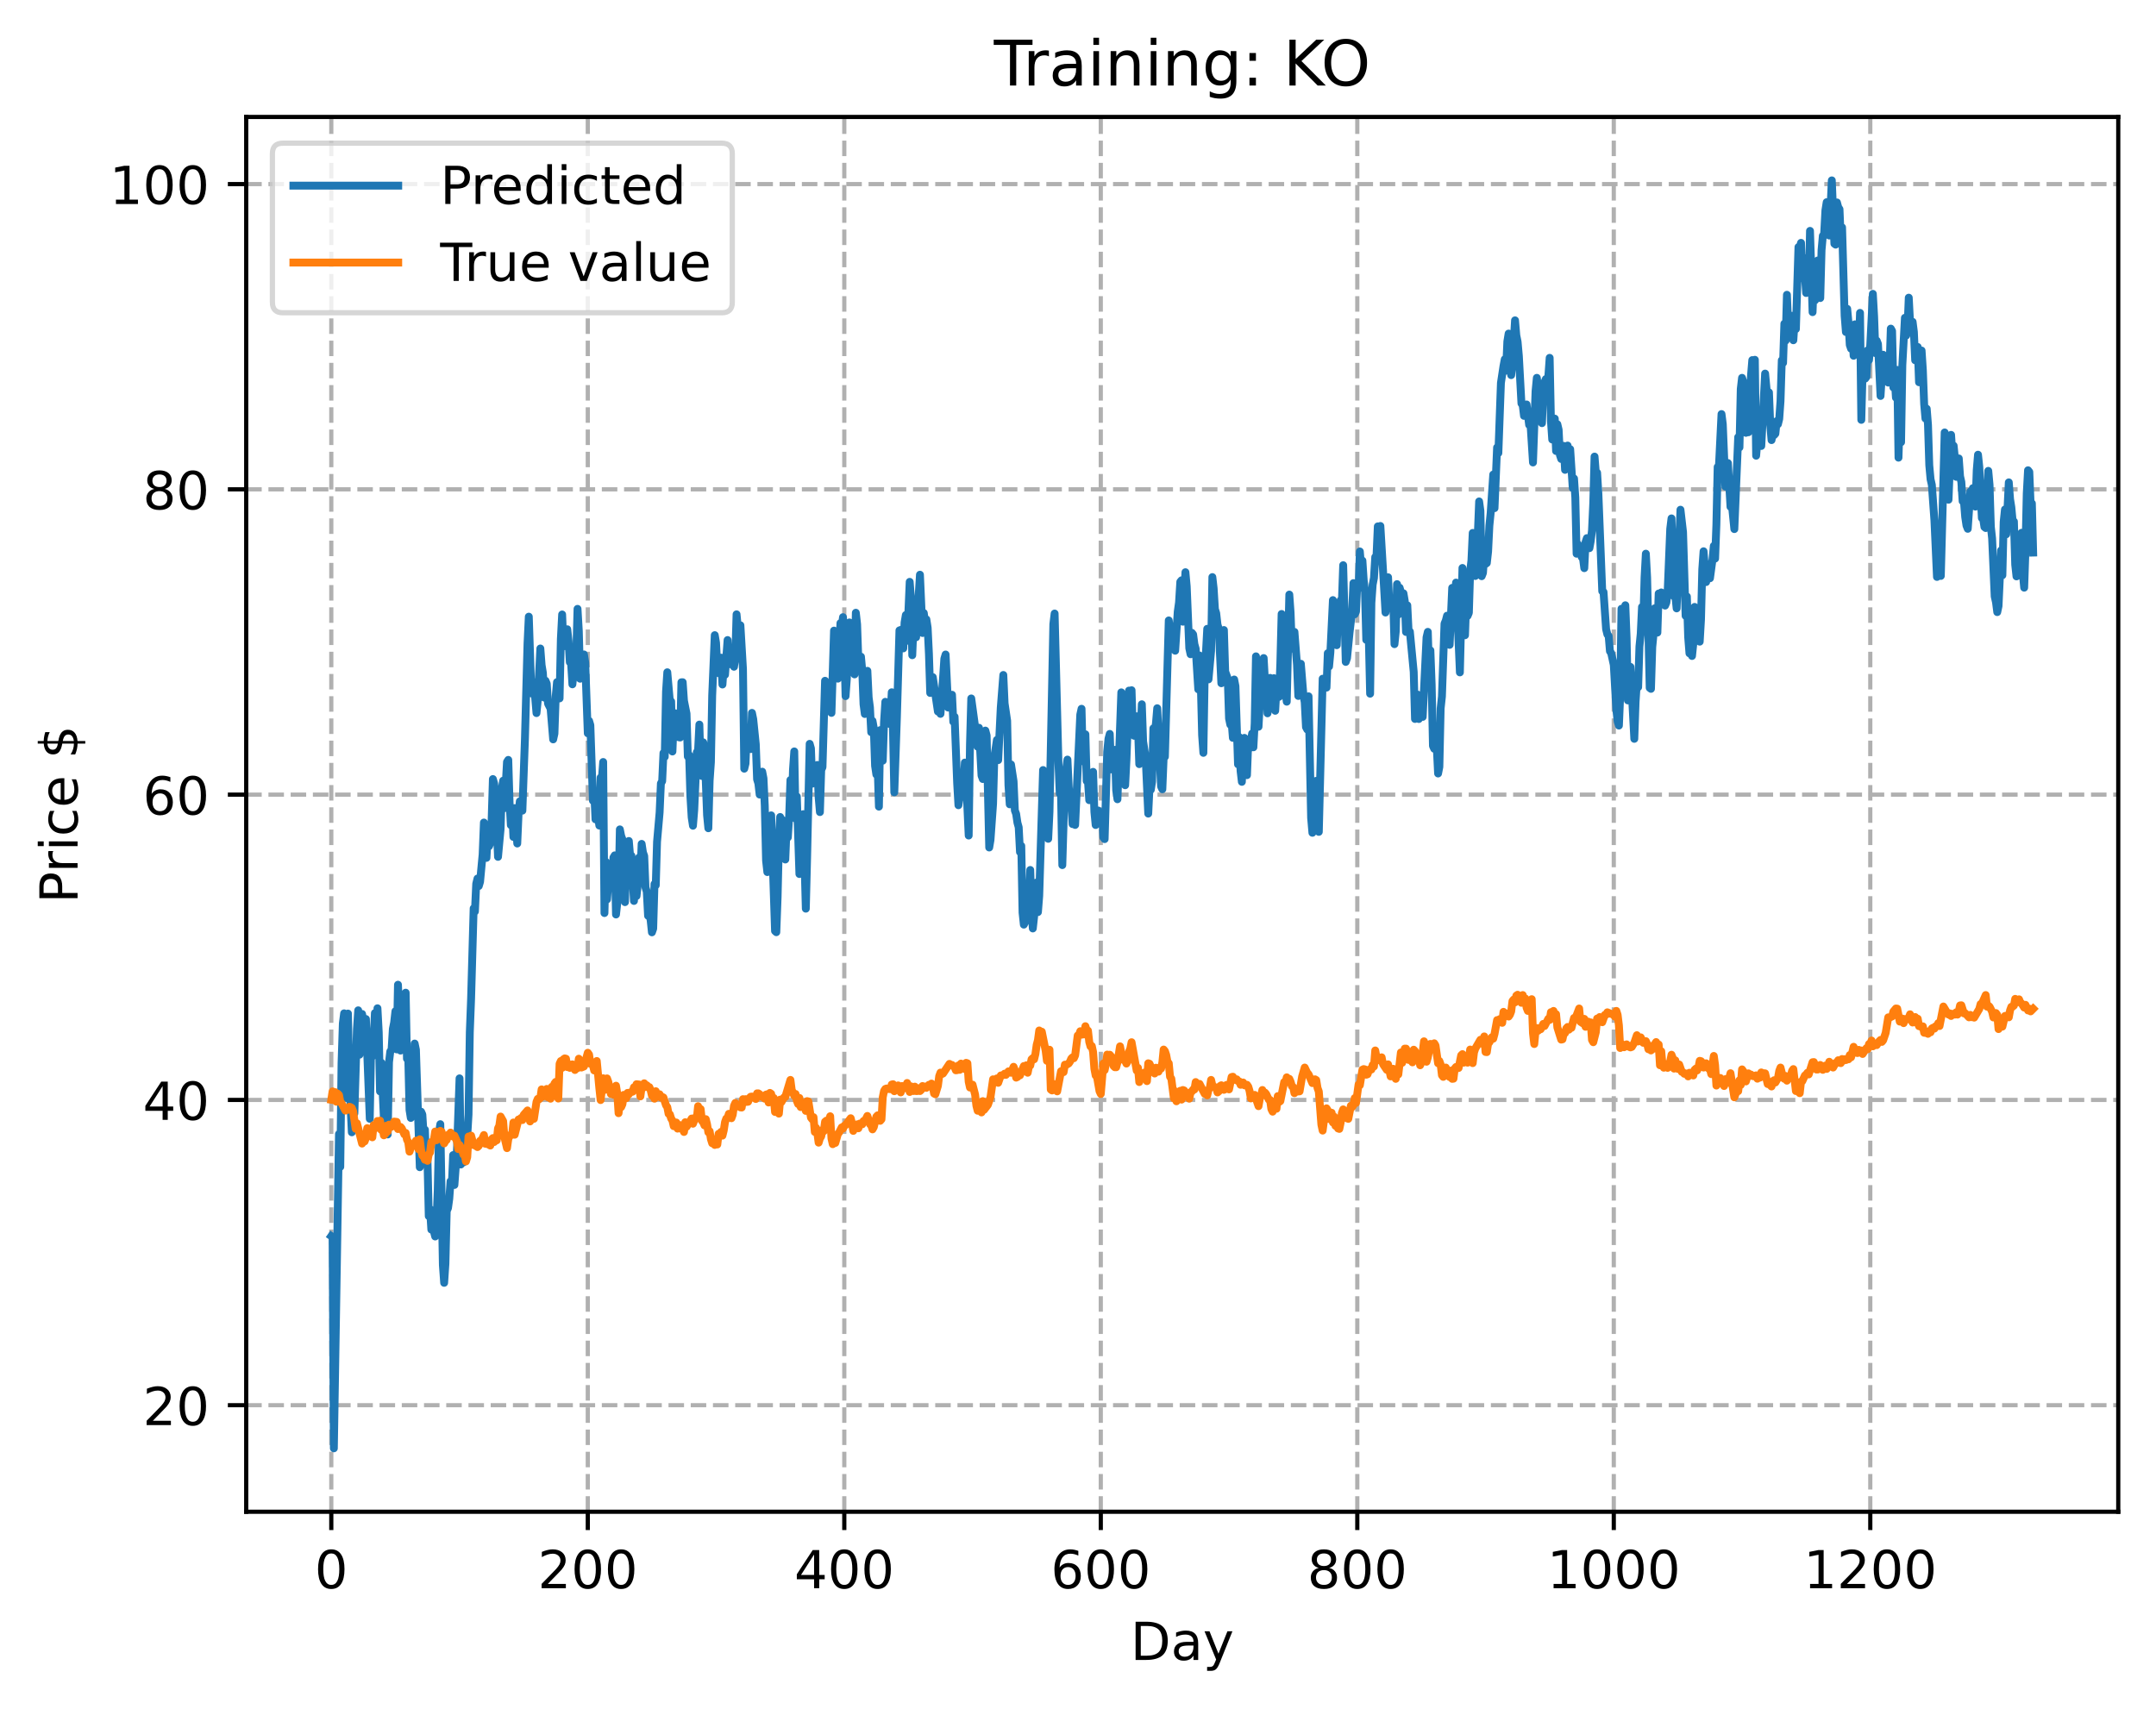 <?xml version="1.0" encoding="utf-8" standalone="no"?>
<!DOCTYPE svg PUBLIC "-//W3C//DTD SVG 1.1//EN"
  "http://www.w3.org/Graphics/SVG/1.1/DTD/svg11.dtd">
<!-- Created with matplotlib (https://matplotlib.org/) -->
<svg height="325.986pt" version="1.1" viewBox="0 0 411.286 325.986" width="411.286pt" xmlns="http://www.w3.org/2000/svg" xmlns:xlink="http://www.w3.org/1999/xlink">
 <defs>
  <style type="text/css">
*{stroke-linecap:butt;stroke-linejoin:round;}
  </style>
 </defs>
 <g id="figure_1">
  <g id="patch_1">
   <path d="M 0 325.986 
L 411.286 325.986 
L 411.286 0 
L 0 0 
z
" style="fill:#ffffff;"/>
  </g>
  <g id="axes_1">
   <g id="patch_2">
    <path d="M 46.966 288.43 
L 404.086 288.43 
L 404.086 22.318 
L 46.966 22.318 
z
" style="fill:#ffffff;"/>
   </g>
   <g id="matplotlib.axis_1">
    <g id="xtick_1">
     <g id="line2d_1">
      <path clip-path="url(#pd08d80e0aa)" d="M 63.198 288.43 
L 63.198 22.318 
" style="fill:none;stroke:#b0b0b0;stroke-dasharray:2.96,1.28;stroke-dashoffset:0;stroke-width:0.8;"/>
     </g>
     <g id="line2d_2">
      <defs>
       <path d="M 0 0 
L 0 3.5 
" id="mc57b471b33" style="stroke:#000000;stroke-width:0.8;"/>
      </defs>
      <g>
       <use style="stroke:#000000;stroke-width:0.8;" x="63.198" xlink:href="#mc57b471b33" y="288.43"/>
      </g>
     </g>
     <g id="text_1">
      <!-- 0 -->
      <defs>
       <path d="M 31.781 66.406 
Q 24.172 66.406 20.328 58.906 
Q 16.5 51.422 16.5 36.375 
Q 16.5 21.391 20.328 13.891 
Q 24.172 6.391 31.781 6.391 
Q 39.453 6.391 43.281 13.891 
Q 47.125 21.391 47.125 36.375 
Q 47.125 51.422 43.281 58.906 
Q 39.453 66.406 31.781 66.406 
z
M 31.781 74.219 
Q 44.047 74.219 50.516 64.516 
Q 56.984 54.828 56.984 36.375 
Q 56.984 17.969 50.516 8.266 
Q 44.047 -1.422 31.781 -1.422 
Q 19.531 -1.422 13.062 8.266 
Q 6.594 17.969 6.594 36.375 
Q 6.594 54.828 13.062 64.516 
Q 19.531 74.219 31.781 74.219 
z
" id="DejaVuSans-48"/>
      </defs>
      <g transform="translate(60.017 303.029)scale(0.1 -0.1)">
       <use xlink:href="#DejaVuSans-48"/>
      </g>
     </g>
    </g>
    <g id="xtick_2">
     <g id="line2d_3">
      <path clip-path="url(#pd08d80e0aa)" d="M 112.129 288.43 
L 112.129 22.318 
" style="fill:none;stroke:#b0b0b0;stroke-dasharray:2.96,1.28;stroke-dashoffset:0;stroke-width:0.8;"/>
     </g>
     <g id="line2d_4">
      <g>
       <use style="stroke:#000000;stroke-width:0.8;" x="112.129" xlink:href="#mc57b471b33" y="288.43"/>
      </g>
     </g>
     <g id="text_2">
      <!-- 200 -->
      <defs>
       <path d="M 19.188 8.297 
L 53.609 8.297 
L 53.609 0 
L 7.328 0 
L 7.328 8.297 
Q 12.938 14.109 22.625 23.891 
Q 32.328 33.688 34.812 36.531 
Q 39.547 41.844 41.422 45.531 
Q 43.312 49.219 43.312 52.781 
Q 43.312 58.594 39.234 62.25 
Q 35.156 65.922 28.609 65.922 
Q 23.969 65.922 18.812 64.312 
Q 13.672 62.703 7.812 59.422 
L 7.812 69.391 
Q 13.766 71.781 18.938 73 
Q 24.125 74.219 28.422 74.219 
Q 39.75 74.219 46.484 68.547 
Q 53.219 62.891 53.219 53.422 
Q 53.219 48.922 51.531 44.891 
Q 49.859 40.875 45.406 35.406 
Q 44.188 33.984 37.641 27.219 
Q 31.109 20.453 19.188 8.297 
z
" id="DejaVuSans-50"/>
      </defs>
      <g transform="translate(102.585 303.029)scale(0.1 -0.1)">
       <use xlink:href="#DejaVuSans-50"/>
       <use x="63.623" xlink:href="#DejaVuSans-48"/>
       <use x="127.246" xlink:href="#DejaVuSans-48"/>
      </g>
     </g>
    </g>
    <g id="xtick_3">
     <g id="line2d_5">
      <path clip-path="url(#pd08d80e0aa)" d="M 161.06 288.43 
L 161.06 22.318 
" style="fill:none;stroke:#b0b0b0;stroke-dasharray:2.96,1.28;stroke-dashoffset:0;stroke-width:0.8;"/>
     </g>
     <g id="line2d_6">
      <g>
       <use style="stroke:#000000;stroke-width:0.8;" x="161.06" xlink:href="#mc57b471b33" y="288.43"/>
      </g>
     </g>
     <g id="text_3">
      <!-- 400 -->
      <defs>
       <path d="M 37.797 64.312 
L 12.891 25.391 
L 37.797 25.391 
z
M 35.203 72.906 
L 47.609 72.906 
L 47.609 25.391 
L 58.016 25.391 
L 58.016 17.188 
L 47.609 17.188 
L 47.609 0 
L 37.797 0 
L 37.797 17.188 
L 4.891 17.188 
L 4.891 26.703 
z
" id="DejaVuSans-52"/>
      </defs>
      <g transform="translate(151.516 303.029)scale(0.1 -0.1)">
       <use xlink:href="#DejaVuSans-52"/>
       <use x="63.623" xlink:href="#DejaVuSans-48"/>
       <use x="127.246" xlink:href="#DejaVuSans-48"/>
      </g>
     </g>
    </g>
    <g id="xtick_4">
     <g id="line2d_7">
      <path clip-path="url(#pd08d80e0aa)" d="M 209.99 288.43 
L 209.99 22.318 
" style="fill:none;stroke:#b0b0b0;stroke-dasharray:2.96,1.28;stroke-dashoffset:0;stroke-width:0.8;"/>
     </g>
     <g id="line2d_8">
      <g>
       <use style="stroke:#000000;stroke-width:0.8;" x="209.99" xlink:href="#mc57b471b33" y="288.43"/>
      </g>
     </g>
     <g id="text_4">
      <!-- 600 -->
      <defs>
       <path d="M 33.016 40.375 
Q 26.375 40.375 22.484 35.828 
Q 18.609 31.297 18.609 23.391 
Q 18.609 15.531 22.484 10.953 
Q 26.375 6.391 33.016 6.391 
Q 39.656 6.391 43.531 10.953 
Q 47.406 15.531 47.406 23.391 
Q 47.406 31.297 43.531 35.828 
Q 39.656 40.375 33.016 40.375 
z
M 52.594 71.297 
L 52.594 62.312 
Q 48.875 64.062 45.094 64.984 
Q 41.312 65.922 37.594 65.922 
Q 27.828 65.922 22.672 59.328 
Q 17.531 52.734 16.797 39.406 
Q 19.672 43.656 24.016 45.922 
Q 28.375 48.188 33.594 48.188 
Q 44.578 48.188 50.953 41.516 
Q 57.328 34.859 57.328 23.391 
Q 57.328 12.156 50.688 5.359 
Q 44.047 -1.422 33.016 -1.422 
Q 20.359 -1.422 13.672 8.266 
Q 6.984 17.969 6.984 36.375 
Q 6.984 53.656 15.188 63.938 
Q 23.391 74.219 37.203 74.219 
Q 40.922 74.219 44.703 73.484 
Q 48.484 72.75 52.594 71.297 
z
" id="DejaVuSans-54"/>
      </defs>
      <g transform="translate(200.446 303.029)scale(0.1 -0.1)">
       <use xlink:href="#DejaVuSans-54"/>
       <use x="63.623" xlink:href="#DejaVuSans-48"/>
       <use x="127.246" xlink:href="#DejaVuSans-48"/>
      </g>
     </g>
    </g>
    <g id="xtick_5">
     <g id="line2d_9">
      <path clip-path="url(#pd08d80e0aa)" d="M 258.921 288.43 
L 258.921 22.318 
" style="fill:none;stroke:#b0b0b0;stroke-dasharray:2.96,1.28;stroke-dashoffset:0;stroke-width:0.8;"/>
     </g>
     <g id="line2d_10">
      <g>
       <use style="stroke:#000000;stroke-width:0.8;" x="258.921" xlink:href="#mc57b471b33" y="288.43"/>
      </g>
     </g>
     <g id="text_5">
      <!-- 800 -->
      <defs>
       <path d="M 31.781 34.625 
Q 24.75 34.625 20.719 30.859 
Q 16.703 27.094 16.703 20.516 
Q 16.703 13.922 20.719 10.156 
Q 24.75 6.391 31.781 6.391 
Q 38.812 6.391 42.859 10.172 
Q 46.922 13.969 46.922 20.516 
Q 46.922 27.094 42.891 30.859 
Q 38.875 34.625 31.781 34.625 
z
M 21.922 38.812 
Q 15.578 40.375 12.031 44.719 
Q 8.5 49.078 8.5 55.328 
Q 8.5 64.062 14.719 69.141 
Q 20.953 74.219 31.781 74.219 
Q 42.672 74.219 48.875 69.141 
Q 55.078 64.062 55.078 55.328 
Q 55.078 49.078 51.531 44.719 
Q 48 40.375 41.703 38.812 
Q 48.828 37.156 52.797 32.312 
Q 56.781 27.484 56.781 20.516 
Q 56.781 9.906 50.312 4.234 
Q 43.844 -1.422 31.781 -1.422 
Q 19.734 -1.422 13.25 4.234 
Q 6.781 9.906 6.781 20.516 
Q 6.781 27.484 10.781 32.312 
Q 14.797 37.156 21.922 38.812 
z
M 18.312 54.391 
Q 18.312 48.734 21.844 45.562 
Q 25.391 42.391 31.781 42.391 
Q 38.141 42.391 41.719 45.562 
Q 45.312 48.734 45.312 54.391 
Q 45.312 60.062 41.719 63.234 
Q 38.141 66.406 31.781 66.406 
Q 25.391 66.406 21.844 63.234 
Q 18.312 60.062 18.312 54.391 
z
" id="DejaVuSans-56"/>
      </defs>
      <g transform="translate(249.377 303.029)scale(0.1 -0.1)">
       <use xlink:href="#DejaVuSans-56"/>
       <use x="63.623" xlink:href="#DejaVuSans-48"/>
       <use x="127.246" xlink:href="#DejaVuSans-48"/>
      </g>
     </g>
    </g>
    <g id="xtick_6">
     <g id="line2d_11">
      <path clip-path="url(#pd08d80e0aa)" d="M 307.851 288.43 
L 307.851 22.318 
" style="fill:none;stroke:#b0b0b0;stroke-dasharray:2.96,1.28;stroke-dashoffset:0;stroke-width:0.8;"/>
     </g>
     <g id="line2d_12">
      <g>
       <use style="stroke:#000000;stroke-width:0.8;" x="307.851" xlink:href="#mc57b471b33" y="288.43"/>
      </g>
     </g>
     <g id="text_6">
      <!-- 1000 -->
      <defs>
       <path d="M 12.406 8.297 
L 28.516 8.297 
L 28.516 63.922 
L 10.984 60.406 
L 10.984 69.391 
L 28.422 72.906 
L 38.281 72.906 
L 38.281 8.297 
L 54.391 8.297 
L 54.391 0 
L 12.406 0 
z
" id="DejaVuSans-49"/>
      </defs>
      <g transform="translate(295.126 303.029)scale(0.1 -0.1)">
       <use xlink:href="#DejaVuSans-49"/>
       <use x="63.623" xlink:href="#DejaVuSans-48"/>
       <use x="127.246" xlink:href="#DejaVuSans-48"/>
       <use x="190.869" xlink:href="#DejaVuSans-48"/>
      </g>
     </g>
    </g>
    <g id="xtick_7">
     <g id="line2d_13">
      <path clip-path="url(#pd08d80e0aa)" d="M 356.782 288.43 
L 356.782 22.318 
" style="fill:none;stroke:#b0b0b0;stroke-dasharray:2.96,1.28;stroke-dashoffset:0;stroke-width:0.8;"/>
     </g>
     <g id="line2d_14">
      <g>
       <use style="stroke:#000000;stroke-width:0.8;" x="356.782" xlink:href="#mc57b471b33" y="288.43"/>
      </g>
     </g>
     <g id="text_7">
      <!-- 1200 -->
      <g transform="translate(344.057 303.029)scale(0.1 -0.1)">
       <use xlink:href="#DejaVuSans-49"/>
       <use x="63.623" xlink:href="#DejaVuSans-50"/>
       <use x="127.246" xlink:href="#DejaVuSans-48"/>
       <use x="190.869" xlink:href="#DejaVuSans-48"/>
      </g>
     </g>
    </g>
    <g id="text_8">
     <!-- Day -->
     <defs>
      <path d="M 19.672 64.797 
L 19.672 8.109 
L 31.594 8.109 
Q 46.688 8.109 53.688 14.938 
Q 60.688 21.781 60.688 36.531 
Q 60.688 51.172 53.688 57.984 
Q 46.688 64.797 31.594 64.797 
z
M 9.812 72.906 
L 30.078 72.906 
Q 51.266 72.906 61.172 64.094 
Q 71.094 55.281 71.094 36.531 
Q 71.094 17.672 61.125 8.828 
Q 51.172 0 30.078 0 
L 9.812 0 
z
" id="DejaVuSans-68"/>
      <path d="M 34.281 27.484 
Q 23.391 27.484 19.188 25 
Q 14.984 22.516 14.984 16.5 
Q 14.984 11.719 18.141 8.906 
Q 21.297 6.109 26.703 6.109 
Q 34.188 6.109 38.703 11.406 
Q 43.219 16.703 43.219 25.484 
L 43.219 27.484 
z
M 52.203 31.203 
L 52.203 0 
L 43.219 0 
L 43.219 8.297 
Q 40.141 3.328 35.547 0.953 
Q 30.953 -1.422 24.312 -1.422 
Q 15.922 -1.422 10.953 3.297 
Q 6 8.016 6 15.922 
Q 6 25.141 12.172 29.828 
Q 18.359 34.516 30.609 34.516 
L 43.219 34.516 
L 43.219 35.406 
Q 43.219 41.609 39.141 45 
Q 35.062 48.391 27.688 48.391 
Q 23 48.391 18.547 47.266 
Q 14.109 46.141 10.016 43.891 
L 10.016 52.203 
Q 14.938 54.109 19.578 55.047 
Q 24.219 56 28.609 56 
Q 40.484 56 46.344 49.844 
Q 52.203 43.703 52.203 31.203 
z
" id="DejaVuSans-97"/>
      <path d="M 32.172 -5.078 
Q 28.375 -14.844 24.75 -17.812 
Q 21.141 -20.797 15.094 -20.797 
L 7.906 -20.797 
L 7.906 -13.281 
L 13.188 -13.281 
Q 16.891 -13.281 18.938 -11.516 
Q 21 -9.766 23.484 -3.219 
L 25.094 0.875 
L 2.984 54.688 
L 12.5 54.688 
L 29.594 11.922 
L 46.688 54.688 
L 56.203 54.688 
z
" id="DejaVuSans-121"/>
     </defs>
     <g transform="translate(215.652 316.707)scale(0.1 -0.1)">
      <use xlink:href="#DejaVuSans-68"/>
      <use x="77.002" xlink:href="#DejaVuSans-97"/>
      <use x="138.281" xlink:href="#DejaVuSans-121"/>
     </g>
    </g>
   </g>
   <g id="matplotlib.axis_2">
    <g id="ytick_1">
     <g id="line2d_15">
      <path clip-path="url(#pd08d80e0aa)" d="M 46.966 268.103 
L 404.086 268.103 
" style="fill:none;stroke:#b0b0b0;stroke-dasharray:2.96,1.28;stroke-dashoffset:0;stroke-width:0.8;"/>
     </g>
     <g id="line2d_16">
      <defs>
       <path d="M 0 0 
L -3.5 0 
" id="m14bcd70888" style="stroke:#000000;stroke-width:0.8;"/>
      </defs>
      <g>
       <use style="stroke:#000000;stroke-width:0.8;" x="46.966" xlink:href="#m14bcd70888" y="268.103"/>
      </g>
     </g>
     <g id="text_9">
      <!-- 20 -->
      <g transform="translate(27.241 271.902)scale(0.1 -0.1)">
       <use xlink:href="#DejaVuSans-50"/>
       <use x="63.623" xlink:href="#DejaVuSans-48"/>
      </g>
     </g>
    </g>
    <g id="ytick_2">
     <g id="line2d_17">
      <path clip-path="url(#pd08d80e0aa)" d="M 46.966 209.857 
L 404.086 209.857 
" style="fill:none;stroke:#b0b0b0;stroke-dasharray:2.96,1.28;stroke-dashoffset:0;stroke-width:0.8;"/>
     </g>
     <g id="line2d_18">
      <g>
       <use style="stroke:#000000;stroke-width:0.8;" x="46.966" xlink:href="#m14bcd70888" y="209.857"/>
      </g>
     </g>
     <g id="text_10">
      <!-- 40 -->
      <g transform="translate(27.241 213.657)scale(0.1 -0.1)">
       <use xlink:href="#DejaVuSans-52"/>
       <use x="63.623" xlink:href="#DejaVuSans-48"/>
      </g>
     </g>
    </g>
    <g id="ytick_3">
     <g id="line2d_19">
      <path clip-path="url(#pd08d80e0aa)" d="M 46.966 151.612 
L 404.086 151.612 
" style="fill:none;stroke:#b0b0b0;stroke-dasharray:2.96,1.28;stroke-dashoffset:0;stroke-width:0.8;"/>
     </g>
     <g id="line2d_20">
      <g>
       <use style="stroke:#000000;stroke-width:0.8;" x="46.966" xlink:href="#m14bcd70888" y="151.612"/>
      </g>
     </g>
     <g id="text_11">
      <!-- 60 -->
      <g transform="translate(27.241 155.411)scale(0.1 -0.1)">
       <use xlink:href="#DejaVuSans-54"/>
       <use x="63.623" xlink:href="#DejaVuSans-48"/>
      </g>
     </g>
    </g>
    <g id="ytick_4">
     <g id="line2d_21">
      <path clip-path="url(#pd08d80e0aa)" d="M 46.966 93.366 
L 404.086 93.366 
" style="fill:none;stroke:#b0b0b0;stroke-dasharray:2.96,1.28;stroke-dashoffset:0;stroke-width:0.8;"/>
     </g>
     <g id="line2d_22">
      <g>
       <use style="stroke:#000000;stroke-width:0.8;" x="46.966" xlink:href="#m14bcd70888" y="93.366"/>
      </g>
     </g>
     <g id="text_12">
      <!-- 80 -->
      <g transform="translate(27.241 97.165)scale(0.1 -0.1)">
       <use xlink:href="#DejaVuSans-56"/>
       <use x="63.623" xlink:href="#DejaVuSans-48"/>
      </g>
     </g>
    </g>
    <g id="ytick_5">
     <g id="line2d_23">
      <path clip-path="url(#pd08d80e0aa)" d="M 46.966 35.12 
L 404.086 35.12 
" style="fill:none;stroke:#b0b0b0;stroke-dasharray:2.96,1.28;stroke-dashoffset:0;stroke-width:0.8;"/>
     </g>
     <g id="line2d_24">
      <g>
       <use style="stroke:#000000;stroke-width:0.8;" x="46.966" xlink:href="#m14bcd70888" y="35.12"/>
      </g>
     </g>
     <g id="text_13">
      <!-- 100 -->
      <g transform="translate(20.878 38.919)scale(0.1 -0.1)">
       <use xlink:href="#DejaVuSans-49"/>
       <use x="63.623" xlink:href="#DejaVuSans-48"/>
       <use x="127.246" xlink:href="#DejaVuSans-48"/>
      </g>
     </g>
    </g>
    <g id="text_14">
     <!-- Price $ -->
     <defs>
      <path d="M 19.672 64.797 
L 19.672 37.406 
L 32.078 37.406 
Q 38.969 37.406 42.719 40.969 
Q 46.484 44.531 46.484 51.125 
Q 46.484 57.672 42.719 61.234 
Q 38.969 64.797 32.078 64.797 
z
M 9.812 72.906 
L 32.078 72.906 
Q 44.344 72.906 50.609 67.359 
Q 56.891 61.812 56.891 51.125 
Q 56.891 40.328 50.609 34.812 
Q 44.344 29.297 32.078 29.297 
L 19.672 29.297 
L 19.672 0 
L 9.812 0 
z
" id="DejaVuSans-80"/>
      <path d="M 41.109 46.297 
Q 39.594 47.172 37.812 47.578 
Q 36.031 48 33.891 48 
Q 26.266 48 22.188 43.047 
Q 18.109 38.094 18.109 28.812 
L 18.109 0 
L 9.078 0 
L 9.078 54.688 
L 18.109 54.688 
L 18.109 46.188 
Q 20.953 51.172 25.484 53.578 
Q 30.031 56 36.531 56 
Q 37.453 56 38.578 55.875 
Q 39.703 55.766 41.062 55.516 
z
" id="DejaVuSans-114"/>
      <path d="M 9.422 54.688 
L 18.406 54.688 
L 18.406 0 
L 9.422 0 
z
M 9.422 75.984 
L 18.406 75.984 
L 18.406 64.594 
L 9.422 64.594 
z
" id="DejaVuSans-105"/>
      <path d="M 48.781 52.594 
L 48.781 44.188 
Q 44.969 46.297 41.141 47.344 
Q 37.312 48.391 33.406 48.391 
Q 24.656 48.391 19.812 42.844 
Q 14.984 37.312 14.984 27.297 
Q 14.984 17.281 19.812 11.734 
Q 24.656 6.203 33.406 6.203 
Q 37.312 6.203 41.141 7.25 
Q 44.969 8.297 48.781 10.406 
L 48.781 2.094 
Q 45.016 0.344 40.984 -0.531 
Q 36.969 -1.422 32.422 -1.422 
Q 20.062 -1.422 12.781 6.344 
Q 5.516 14.109 5.516 27.297 
Q 5.516 40.672 12.859 48.328 
Q 20.219 56 33.016 56 
Q 37.156 56 41.109 55.141 
Q 45.062 54.297 48.781 52.594 
z
" id="DejaVuSans-99"/>
      <path d="M 56.203 29.594 
L 56.203 25.203 
L 14.891 25.203 
Q 15.484 15.922 20.484 11.062 
Q 25.484 6.203 34.422 6.203 
Q 39.594 6.203 44.453 7.469 
Q 49.312 8.734 54.109 11.281 
L 54.109 2.781 
Q 49.266 0.734 44.188 -0.344 
Q 39.109 -1.422 33.891 -1.422 
Q 20.797 -1.422 13.156 6.188 
Q 5.516 13.812 5.516 26.812 
Q 5.516 40.234 12.766 48.109 
Q 20.016 56 32.328 56 
Q 43.359 56 49.781 48.891 
Q 56.203 41.797 56.203 29.594 
z
M 47.219 32.234 
Q 47.125 39.594 43.094 43.984 
Q 39.062 48.391 32.422 48.391 
Q 24.906 48.391 20.391 44.141 
Q 15.875 39.891 15.188 32.172 
z
" id="DejaVuSans-101"/>
      <path id="DejaVuSans-32"/>
      <path d="M 33.797 -14.703 
L 28.906 -14.703 
L 28.859 0 
Q 23.734 0.094 18.609 1.188 
Q 13.484 2.297 8.297 4.5 
L 8.297 13.281 
Q 13.281 10.156 18.375 8.562 
Q 23.484 6.984 28.906 6.938 
L 28.906 29.203 
Q 18.109 30.953 13.203 35.156 
Q 8.297 39.359 8.297 46.688 
Q 8.297 54.641 13.625 59.219 
Q 18.953 63.812 28.906 64.5 
L 28.906 75.984 
L 33.797 75.984 
L 33.797 64.656 
Q 38.328 64.453 42.578 63.688 
Q 46.828 62.938 50.875 61.625 
L 50.875 53.078 
Q 46.828 55.125 42.547 56.25 
Q 38.281 57.375 33.797 57.562 
L 33.797 36.719 
Q 44.875 35.016 50.094 30.609 
Q 55.328 26.219 55.328 18.609 
Q 55.328 10.359 49.781 5.594 
Q 44.234 0.828 33.797 0.094 
z
M 28.906 37.594 
L 28.906 57.625 
Q 23.25 56.984 20.266 54.391 
Q 17.281 51.812 17.281 47.516 
Q 17.281 43.312 20.031 40.969 
Q 22.797 38.625 28.906 37.594 
z
M 33.797 28.219 
L 33.797 7.078 
Q 39.984 7.906 43.141 10.594 
Q 46.297 13.281 46.297 17.672 
Q 46.297 21.969 43.281 24.5 
Q 40.281 27.047 33.797 28.219 
z
" id="DejaVuSans-36"/>
     </defs>
     <g transform="translate(14.798 172.342)rotate(-90)scale(0.1 -0.1)">
      <use xlink:href="#DejaVuSans-80"/>
      <use x="58.553" xlink:href="#DejaVuSans-114"/>
      <use x="99.666" xlink:href="#DejaVuSans-105"/>
      <use x="127.449" xlink:href="#DejaVuSans-99"/>
      <use x="182.43" xlink:href="#DejaVuSans-101"/>
      <use x="243.953" xlink:href="#DejaVuSans-32"/>
      <use x="275.74" xlink:href="#DejaVuSans-36"/>
     </g>
    </g>
   </g>
   <g id="line2d_25">
    <path clip-path="url(#pd08d80e0aa)" d="M 63.198 235.844 
L 63.443 236.015 
L 63.688 276.334 
L 64.666 216.358 
L 64.911 222.631 
L 65.156 202.797 
L 65.4 195.266 
L 65.645 193.339 
L 65.89 194.964 
L 66.134 209.508 
L 66.379 193.383 
L 66.623 205.657 
L 67.113 216.036 
L 67.357 206.918 
L 67.602 212.427 
L 68.091 196.327 
L 68.336 192.762 
L 68.581 201.232 
L 68.825 195.058 
L 69.07 193.455 
L 69.559 195.904 
L 69.804 194.421 
L 70.538 213.462 
L 70.783 200.595 
L 71.027 201.565 
L 71.272 198.449 
L 71.517 193.28 
L 71.761 201.228 
L 72.006 192.371 
L 72.251 196.964 
L 72.495 208.231 
L 72.74 202.748 
L 73.229 213.274 
L 73.474 206.724 
L 73.718 209.688 
L 73.963 216.449 
L 74.208 202.655 
L 74.452 200.611 
L 74.697 200.279 
L 74.942 196.32 
L 75.186 195.096 
L 75.431 192.927 
L 75.676 200.22 
L 75.92 187.879 
L 76.41 200.449 
L 76.654 192.952 
L 76.899 194.509 
L 77.388 189.4 
L 77.633 201.994 
L 77.878 201.687 
L 78.122 211.778 
L 78.367 213.297 
L 78.611 203.877 
L 78.856 210.892 
L 79.101 199.102 
L 79.345 200.279 
L 80.079 222.699 
L 80.324 212.103 
L 80.569 212.648 
L 80.813 216.506 
L 81.058 215.534 
L 81.303 222.024 
L 81.547 221.352 
L 81.792 232.029 
L 82.037 230.68 
L 82.281 234.599 
L 82.526 233.994 
L 83.015 235.912 
L 83.26 233.289 
L 83.505 227.182 
L 83.749 216.052 
L 83.994 214.483 
L 84.483 241.364 
L 84.728 244.758 
L 84.972 241.11 
L 85.217 231.064 
L 85.462 230.49 
L 85.706 228.712 
L 85.951 225.371 
L 86.196 226.089 
L 86.44 220.378 
L 86.685 226.085 
L 87.174 219.479 
L 87.664 205.743 
L 87.908 222.18 
L 88.153 218.419 
L 88.398 221.794 
L 88.642 220.623 
L 88.887 217.587 
L 89.132 216.782 
L 89.376 212.656 
L 89.621 196.945 
L 89.866 190.581 
L 90.355 173.309 
L 90.599 173.906 
L 90.844 168.624 
L 91.089 167.617 
L 91.333 169.055 
L 91.578 168.239 
L 92.067 163.034 
L 92.312 156.934 
L 92.557 163.062 
L 92.801 163.676 
L 93.046 159.163 
L 93.291 161.456 
L 93.535 160.823 
L 93.78 156.686 
L 94.025 148.639 
L 94.269 149.497 
L 94.514 152.06 
L 95.003 163.485 
L 95.493 158.183 
L 95.737 150.465 
L 95.982 148.947 
L 96.227 154.199 
L 96.716 145.372 
L 96.96 144.984 
L 97.205 153.087 
L 97.45 157.43 
L 97.694 154.285 
L 97.939 159.687 
L 98.184 154.182 
L 98.673 160.935 
L 98.918 155.327 
L 99.162 152.884 
L 99.407 154.344 
L 99.652 154.669 
L 100.141 140.906 
L 100.63 122.823 
L 100.875 117.655 
L 101.364 132.291 
L 101.609 130.078 
L 102.098 133.229 
L 102.343 136.055 
L 102.587 133.596 
L 103.077 123.727 
L 103.321 126.902 
L 103.566 128.383 
L 103.811 133.096 
L 104.055 129.868 
L 104.3 130.449 
L 104.545 134.26 
L 105.034 135.204 
L 105.523 141.07 
L 105.768 139.969 
L 106.013 132.828 
L 106.257 130.146 
L 106.502 130.979 
L 106.747 133.252 
L 106.991 121.923 
L 107.236 117.237 
L 107.481 123.299 
L 107.725 123.275 
L 107.97 122.408 
L 108.215 120.058 
L 108.459 122.315 
L 108.704 126.344 
L 108.948 126.592 
L 109.193 130.566 
L 109.682 125.773 
L 109.927 125.064 
L 110.172 116.167 
L 110.416 120.401 
L 110.661 129.496 
L 110.906 125.907 
L 111.15 128.887 
L 111.395 124.863 
L 111.64 126.431 
L 112.129 139.913 
L 112.374 137.531 
L 112.618 138.356 
L 113.108 152.765 
L 113.352 150.945 
L 113.597 156.328 
L 113.842 155.228 
L 114.086 155.862 
L 114.331 157.515 
L 114.575 148.362 
L 114.82 148.557 
L 115.065 145.383 
L 115.309 174.205 
L 115.554 164.419 
L 115.799 171.6 
L 116.288 165.223 
L 116.777 168.283 
L 117.022 163.61 
L 117.267 163.195 
L 117.511 174.479 
L 118.001 170.082 
L 118.245 158.243 
L 118.49 159.477 
L 118.735 160.139 
L 118.979 168.503 
L 119.224 172.122 
L 119.469 164.284 
L 119.713 161.108 
L 119.958 160.453 
L 120.203 163.336 
L 120.447 163.258 
L 120.936 171.896 
L 121.181 168.232 
L 121.426 170.954 
L 121.67 168.769 
L 121.915 163.61 
L 122.16 166.872 
L 122.404 161.007 
L 122.649 162.631 
L 122.894 163.321 
L 123.138 169.311 
L 123.383 170.135 
L 123.628 174.732 
L 123.872 174.462 
L 124.117 175.545 
L 124.362 177.884 
L 124.606 177.18 
L 124.851 168.669 
L 125.096 168.912 
L 125.34 160.606 
L 125.83 155.019 
L 126.074 149.466 
L 126.319 149.042 
L 126.563 143.669 
L 126.808 144.398 
L 127.053 131.964 
L 127.297 128.264 
L 127.787 133.835 
L 128.031 133.831 
L 128.276 143.382 
L 128.521 137.172 
L 128.765 136.082 
L 129.255 138.066 
L 129.499 140.67 
L 129.744 140.709 
L 129.989 130.172 
L 130.233 130.166 
L 130.478 133.7 
L 130.967 136.168 
L 131.212 144.334 
L 131.457 144.049 
L 131.701 151.889 
L 131.946 155.952 
L 132.191 157.545 
L 132.435 154.548 
L 132.924 143.527 
L 133.169 143.14 
L 133.414 138.243 
L 133.658 146.578 
L 133.903 148.053 
L 134.148 141.63 
L 134.392 142.551 
L 134.882 155.531 
L 135.126 158.025 
L 135.371 148.95 
L 135.616 145.422 
L 135.86 132.688 
L 136.35 121.183 
L 136.594 122.632 
L 136.839 127.432 
L 137.084 128.44 
L 137.328 125.957 
L 137.573 125.477 
L 137.818 130.602 
L 138.062 127.125 
L 138.307 128.743 
L 138.796 122.116 
L 139.041 126.743 
L 139.53 125.482 
L 139.775 125.439 
L 140.019 127.209 
L 140.264 125.479 
L 140.509 117.207 
L 140.753 119.693 
L 140.998 119.293 
L 141.243 119.298 
L 141.732 127.62 
L 141.977 146.662 
L 142.221 145.672 
L 142.466 139.416 
L 142.955 142.675 
L 143.2 142.922 
L 143.445 136.013 
L 143.689 137.204 
L 144.178 142 
L 144.423 148.69 
L 144.668 149.472 
L 144.912 151.6 
L 145.157 150.774 
L 145.402 147.231 
L 145.646 148.501 
L 145.891 153.709 
L 146.136 164.18 
L 146.38 166.389 
L 146.87 161.049 
L 147.114 155.564 
L 147.848 177.632 
L 148.093 177.857 
L 148.338 171.216 
L 148.582 160.759 
L 148.827 155.877 
L 149.072 156.481 
L 149.316 156.485 
L 149.561 157.119 
L 149.806 163.988 
L 150.05 158.042 
L 150.295 159.772 
L 150.539 155.865 
L 150.784 148.821 
L 151.029 154.526 
L 151.273 146.857 
L 151.518 143.365 
L 151.763 156.201 
L 152.007 151.968 
L 152.497 166.758 
L 152.741 161.11 
L 152.986 162.208 
L 153.231 155.338 
L 153.72 173.37 
L 153.965 163.706 
L 154.454 141.919 
L 154.699 142.789 
L 154.943 149.523 
L 155.188 147.887 
L 155.433 147.85 
L 155.677 148.228 
L 155.922 145.951 
L 156.166 152.11 
L 156.411 154.942 
L 156.656 146.898 
L 156.9 146.38 
L 157.39 129.888 
L 157.634 134.713 
L 157.879 135.614 
L 158.124 131.612 
L 158.368 131.005 
L 158.613 136.015 
L 159.102 120.318 
L 159.347 121.9 
L 159.592 122.363 
L 159.836 129.483 
L 160.326 118.885 
L 160.57 119.58 
L 160.815 117.747 
L 161.06 123.52 
L 161.304 132.815 
L 161.549 129.439 
L 161.794 120.168 
L 162.038 118.76 
L 162.283 120.435 
L 162.527 119.886 
L 162.772 126.488 
L 163.017 128.671 
L 163.261 116.908 
L 163.506 119.117 
L 163.751 126.218 
L 163.995 126.517 
L 164.24 125.29 
L 164.485 127.912 
L 164.729 134.374 
L 164.974 136.224 
L 165.219 135.487 
L 165.463 127.989 
L 165.708 133.084 
L 165.953 134.941 
L 166.197 139.702 
L 166.442 137.54 
L 166.687 138.903 
L 166.931 146.115 
L 167.176 147.776 
L 167.421 146.282 
L 167.665 153.903 
L 167.91 139.3 
L 168.154 139.281 
L 168.399 145.136 
L 168.644 137.704 
L 168.888 133.9 
L 169.133 136.713 
L 169.378 136.734 
L 169.622 138.105 
L 169.867 136.779 
L 170.112 132.079 
L 170.356 139.501 
L 170.601 151.171 
L 171.09 137.037 
L 171.58 120.276 
L 171.824 120.182 
L 172.069 120.742 
L 172.314 123.708 
L 172.558 118.775 
L 172.803 117.333 
L 173.048 122.256 
L 173.537 111.011 
L 173.782 114.224 
L 174.026 125.013 
L 174.271 119.051 
L 174.515 119.18 
L 174.76 121.591 
L 175.494 109.651 
L 175.983 120.772 
L 176.228 116.955 
L 176.473 118.9 
L 176.717 118.167 
L 176.962 119.755 
L 177.207 124.759 
L 177.451 132.217 
L 177.941 129.19 
L 178.919 135.756 
L 179.164 132.534 
L 179.409 136.201 
L 179.898 129.386 
L 180.142 125.687 
L 180.387 124.874 
L 180.876 135.005 
L 181.121 134.655 
L 181.366 132.75 
L 181.61 132.553 
L 181.855 137.712 
L 182.1 136.75 
L 182.589 149.387 
L 182.834 153.632 
L 183.078 151.905 
L 183.323 148.057 
L 183.568 152.047 
L 183.812 150.068 
L 184.057 145.493 
L 184.302 148.822 
L 184.791 159.416 
L 185.036 142.092 
L 185.28 133.258 
L 186.014 138.664 
L 186.259 139.762 
L 186.503 142.474 
L 186.748 138.85 
L 187.237 147.974 
L 187.482 148.635 
L 187.727 145.341 
L 187.971 139.392 
L 188.216 140.327 
L 188.705 161.699 
L 188.95 160.26 
L 189.439 153.39 
L 189.684 144.427 
L 190.173 141.172 
L 190.418 145.028 
L 190.907 135.043 
L 191.397 128.78 
L 191.641 134.196 
L 192.13 137.516 
L 192.375 149.778 
L 192.62 153.463 
L 192.864 145.853 
L 193.354 149.076 
L 193.598 154.627 
L 193.843 155.289 
L 194.088 156.962 
L 194.332 157.84 
L 194.577 162.569 
L 194.822 161.386 
L 195.066 174.118 
L 195.311 176.416 
L 195.556 175.915 
L 195.8 173.079 
L 196.045 173.104 
L 196.29 171.505 
L 196.534 165.984 
L 196.779 173.889 
L 197.024 177.144 
L 197.268 174.921 
L 197.513 169.549 
L 197.758 168.373 
L 198.002 174.025 
L 198.247 170.899 
L 198.981 146.918 
L 199.225 148.015 
L 199.47 147.495 
L 199.959 160.04 
L 200.204 154.89 
L 200.938 119.085 
L 201.183 117.057 
L 201.917 145.638 
L 202.161 151.408 
L 202.406 151.265 
L 202.651 165.059 
L 203.14 148.611 
L 203.629 144.927 
L 203.874 150.106 
L 204.118 152.929 
L 204.363 153.044 
L 204.608 157.232 
L 204.852 156.275 
L 205.097 157.395 
L 206.076 136.348 
L 206.32 135.23 
L 206.565 145.248 
L 207.054 140.1 
L 207.299 149.008 
L 207.544 148.997 
L 207.788 152.666 
L 208.033 149.897 
L 208.278 152.217 
L 208.522 147.268 
L 208.767 154.893 
L 209.012 157.411 
L 209.256 156.718 
L 209.501 154.642 
L 209.746 155.824 
L 210.235 155.194 
L 210.479 159.783 
L 210.724 160.099 
L 211.213 143.435 
L 211.458 140.953 
L 211.703 140.024 
L 211.947 146.805 
L 212.192 145.798 
L 212.437 145.862 
L 212.681 143.067 
L 212.926 150.752 
L 213.171 152.492 
L 213.905 132.098 
L 214.149 134.548 
L 214.639 149.819 
L 214.883 145.023 
L 215.373 131.763 
L 215.617 132.23 
L 215.862 131.689 
L 216.106 139.648 
L 216.351 140.381 
L 216.596 139.534 
L 216.84 136.661 
L 217.085 138.664 
L 217.33 145.794 
L 217.819 134.37 
L 218.064 141.44 
L 218.553 144.629 
L 219.042 155.23 
L 219.287 150.118 
L 219.532 150.693 
L 219.776 149.136 
L 220.021 138.962 
L 220.266 139.705 
L 220.51 138.031 
L 220.755 135.126 
L 221.489 150.045 
L 221.734 150.588 
L 221.978 144.586 
L 222.223 144.387 
L 222.957 118.373 
L 223.201 120.247 
L 223.446 120.807 
L 223.691 122.55 
L 224.18 124.156 
L 224.669 116.705 
L 224.914 114.946 
L 225.159 111.001 
L 225.403 110.716 
L 225.648 118.617 
L 226.137 109.176 
L 226.382 111.881 
L 226.871 123.685 
L 227.116 124.825 
L 227.361 120.738 
L 227.605 121.046 
L 227.85 122.909 
L 228.094 123.776 
L 228.584 131.522 
L 228.828 125.065 
L 229.073 130.555 
L 229.318 140.277 
L 229.562 143.641 
L 229.807 129.031 
L 230.296 119.97 
L 230.541 129.619 
L 231.03 124.216 
L 231.275 110.106 
L 231.52 112.259 
L 231.764 116.216 
L 232.009 117 
L 232.254 119.164 
L 232.498 119.992 
L 232.988 130.359 
L 233.232 128.832 
L 233.477 120.204 
L 233.722 128.124 
L 234.211 129.468 
L 234.455 137.087 
L 234.7 138.264 
L 234.945 137.712 
L 235.189 140.784 
L 235.434 129.645 
L 235.679 130.917 
L 236.168 145.83 
L 236.413 140.64 
L 236.657 147.092 
L 236.902 149.171 
L 237.147 143.543 
L 237.391 140.785 
L 237.881 147.893 
L 238.125 141.475 
L 238.37 142.763 
L 238.859 139.951 
L 239.104 142.582 
L 239.349 137.981 
L 239.593 125.225 
L 239.838 130.21 
L 240.082 138.661 
L 240.572 129.596 
L 241.061 125.554 
L 241.306 129.947 
L 241.55 129.964 
L 241.795 136.096 
L 242.04 133.812 
L 242.284 129.336 
L 242.529 134.55 
L 242.774 133.715 
L 243.018 129.39 
L 243.263 135.614 
L 243.508 131.189 
L 243.752 129.613 
L 243.997 132.956 
L 244.242 126.542 
L 244.486 117.143 
L 244.731 118.837 
L 245.22 132.042 
L 245.465 133.88 
L 245.954 113.441 
L 246.199 116.91 
L 246.443 123.77 
L 246.688 123.409 
L 246.933 120.561 
L 247.422 126.832 
L 247.667 132.781 
L 247.911 127.241 
L 248.156 126.64 
L 248.645 132.636 
L 248.89 133.961 
L 249.135 138.73 
L 249.379 139.191 
L 249.624 132.851 
L 250.113 156.047 
L 250.358 158.892 
L 250.603 152.396 
L 250.847 152.69 
L 251.092 148.979 
L 251.581 158.715 
L 252.315 129.492 
L 252.56 130.459 
L 252.804 130.404 
L 253.049 131.197 
L 253.294 124.627 
L 253.538 127.166 
L 253.783 124.532 
L 254.272 114.495 
L 255.006 123.099 
L 255.251 116.625 
L 255.496 116.139 
L 255.74 114.532 
L 255.985 114.727 
L 256.23 107.836 
L 256.719 126.287 
L 256.964 125.588 
L 257.453 120.636 
L 257.942 116.465 
L 258.187 111.253 
L 258.431 117.21 
L 258.676 116.682 
L 258.921 111.318 
L 259.165 112.288 
L 259.41 105.215 
L 259.655 108.193 
L 259.899 106.963 
L 260.144 110.716 
L 260.389 112.746 
L 260.633 122.082 
L 260.878 119.493 
L 261.123 121.9 
L 261.367 132.354 
L 261.612 114.997 
L 261.857 111.527 
L 262.101 110.274 
L 262.346 106.28 
L 262.591 106.015 
L 262.835 100.432 
L 263.08 101.928 
L 263.325 100.354 
L 263.814 108.521 
L 264.303 116.867 
L 264.548 115.281 
L 264.792 110.135 
L 265.037 115.326 
L 265.282 115.453 
L 265.526 116.105 
L 265.771 114.477 
L 266.016 122.9 
L 266.26 120.485 
L 266.505 111.447 
L 266.75 117.269 
L 266.994 112.123 
L 267.484 113.808 
L 267.728 113.198 
L 267.973 114.621 
L 268.218 120.581 
L 268.462 115.488 
L 268.707 120.455 
L 268.952 120.502 
L 269.685 128.195 
L 269.93 137.175 
L 270.175 133.058 
L 270.419 132.522 
L 270.664 137.186 
L 270.909 134.596 
L 271.153 133.692 
L 271.398 136.78 
L 272.132 121.598 
L 272.377 120.554 
L 272.621 128.72 
L 272.866 124.084 
L 273.111 130.667 
L 273.355 142.329 
L 273.6 142.865 
L 273.845 139.854 
L 274.089 142.653 
L 274.334 147.579 
L 274.579 146.326 
L 274.823 135.161 
L 275.068 132.878 
L 275.557 118.987 
L 275.802 118.411 
L 276.046 117.469 
L 276.291 117.499 
L 276.536 123.035 
L 277.025 112.161 
L 277.27 118.013 
L 277.759 111.152 
L 278.493 128.289 
L 278.982 108.365 
L 279.227 111.06 
L 279.472 121.202 
L 279.716 114.254 
L 279.961 117.51 
L 280.206 116.918 
L 280.45 108.986 
L 280.695 106.942 
L 280.94 101.681 
L 281.184 101.991 
L 281.429 109.897 
L 281.673 108.003 
L 282.163 95.669 
L 282.407 97.456 
L 282.652 109.935 
L 282.897 109.307 
L 283.141 105.803 
L 283.386 107.608 
L 283.631 107.427 
L 283.875 105.238 
L 284.12 100.286 
L 284.365 97.855 
L 284.854 90.538 
L 285.099 96.957 
L 285.588 85.38 
L 285.833 86.442 
L 286.322 73.062 
L 286.811 69.829 
L 287.056 68.541 
L 287.301 70.73 
L 287.545 65.156 
L 287.79 63.646 
L 288.279 71.572 
L 288.524 69.226 
L 289.013 61.118 
L 289.258 63.988 
L 289.502 65.205 
L 289.747 67.976 
L 290.236 76.973 
L 290.481 77.333 
L 290.726 79.343 
L 291.215 77.167 
L 291.704 81.069 
L 291.949 80.648 
L 292.438 88.236 
L 292.928 74.624 
L 293.172 72.087 
L 293.417 74.112 
L 293.661 77.339 
L 293.906 78.2 
L 294.151 80.736 
L 294.395 74.929 
L 294.64 72.912 
L 294.885 72.322 
L 295.129 73.911 
L 295.374 71.692 
L 295.619 68.274 
L 295.863 80.321 
L 296.108 83.857 
L 296.353 79.9 
L 296.597 79.87 
L 296.842 86.052 
L 297.087 80.943 
L 297.331 81.987 
L 297.576 86.814 
L 297.821 87.567 
L 298.065 85.037 
L 298.31 85.082 
L 298.555 89.646 
L 298.799 85.837 
L 299.044 85.01 
L 299.289 88.03 
L 299.533 85.698 
L 300.022 93.133 
L 300.267 91.299 
L 300.512 94.916 
L 300.756 105.647 
L 301.001 103.814 
L 301.735 106.298 
L 301.98 106.561 
L 302.224 108.401 
L 302.469 103.414 
L 302.714 102.672 
L 302.958 104.369 
L 303.203 104.589 
L 303.448 103.241 
L 303.692 101.225 
L 303.937 95.974 
L 304.182 87.111 
L 304.426 90.206 
L 304.671 90.188 
L 304.916 94.233 
L 305.649 112.802 
L 305.894 112.95 
L 306.383 120.038 
L 306.628 121.04 
L 306.873 121.338 
L 307.117 124.243 
L 307.362 124.626 
L 307.851 126.869 
L 308.341 135.43 
L 308.585 137.646 
L 308.83 138.433 
L 309.075 132.616 
L 309.319 116.146 
L 309.564 117.053 
L 309.809 122.829 
L 310.053 115.478 
L 310.298 121.749 
L 310.543 133.637 
L 310.787 127.141 
L 311.032 127.239 
L 311.766 140.966 
L 312.01 133.894 
L 312.255 130.122 
L 312.5 131.114 
L 312.744 123.356 
L 312.989 120.923 
L 313.234 115.804 
L 313.478 118.814 
L 313.723 110.116 
L 313.968 105.638 
L 314.212 110.164 
L 314.702 131.242 
L 314.946 131.429 
L 315.191 123.463 
L 315.436 120.974 
L 315.68 116.051 
L 315.925 119.802 
L 316.17 120.7 
L 316.414 113.237 
L 316.659 113.278 
L 316.904 113.034 
L 317.393 114.228 
L 317.637 115.545 
L 317.882 114.964 
L 318.127 112.896 
L 318.616 100.917 
L 318.861 98.907 
L 319.35 113.801 
L 319.595 113.667 
L 319.839 116.077 
L 320.573 97.252 
L 321.063 101.507 
L 321.552 117.502 
L 321.797 113.811 
L 322.041 121.563 
L 322.286 124.656 
L 322.531 124.421 
L 322.775 125.158 
L 323.02 122.816 
L 323.265 115.794 
L 323.754 118.69 
L 323.998 121.578 
L 324.243 122.426 
L 324.488 118.19 
L 324.732 108.617 
L 324.977 105.181 
L 325.466 111.055 
L 325.956 107.691 
L 326.2 110.33 
L 326.69 106.713 
L 326.934 104.148 
L 327.179 106.578 
L 327.424 100.13 
L 327.668 89.089 
L 327.913 88.894 
L 328.402 78.999 
L 328.647 80.935 
L 329.136 92.839 
L 329.381 89.04 
L 329.625 88.346 
L 330.115 96.7 
L 330.359 96.053 
L 330.849 100.948 
L 331.583 83.398 
L 331.827 85.367 
L 332.072 74.227 
L 332.317 72.087 
L 332.561 72.824 
L 333.051 82.581 
L 333.295 81.412 
L 333.54 82.471 
L 334.029 71.625 
L 334.274 68.702 
L 334.519 73.984 
L 334.763 68.644 
L 335.008 86.948 
L 335.252 84.062 
L 335.497 79.73 
L 335.742 80.649 
L 335.986 85.091 
L 336.72 71.274 
L 337.21 76.538 
L 337.454 74.861 
L 337.699 81.036 
L 337.944 83.972 
L 338.188 82.648 
L 338.433 83.02 
L 338.678 82.737 
L 338.922 80.347 
L 339.167 80.934 
L 339.412 79.929 
L 339.656 76.527 
L 339.901 68.741 
L 340.146 69.24 
L 340.39 61.759 
L 340.635 64.991 
L 340.88 56.242 
L 341.124 62.271 
L 341.369 64.389 
L 341.613 63.462 
L 341.858 60.247 
L 342.103 64.919 
L 342.347 61.232 
L 342.592 62.782 
L 343.081 47.133 
L 343.326 47.143 
L 343.571 46.334 
L 343.815 53.084 
L 344.06 49.188 
L 344.549 55.905 
L 344.794 54.983 
L 345.039 55.553 
L 345.283 44.05 
L 345.773 59.557 
L 346.017 53.015 
L 346.262 57.277 
L 346.507 55.786 
L 346.751 49.702 
L 346.996 52.318 
L 347.24 56.866 
L 347.485 47.729 
L 347.73 44.987 
L 347.974 44.706 
L 348.219 40.137 
L 348.464 38.575 
L 348.708 38.701 
L 348.953 44.936 
L 349.442 34.414 
L 349.932 46.498 
L 350.176 46.676 
L 350.421 38.623 
L 350.666 39.538 
L 350.91 39.912 
L 351.155 45.769 
L 351.4 43.38 
L 351.889 60.281 
L 352.134 63.352 
L 352.378 58.92 
L 352.623 61.578 
L 352.868 65.814 
L 353.112 66.53 
L 353.357 63.025 
L 353.601 67.878 
L 353.846 61.881 
L 354.091 62.487 
L 354.335 65.902 
L 354.58 66.667 
L 354.825 59.695 
L 355.069 80.108 
L 355.314 70.966 
L 355.559 70.858 
L 355.803 72.242 
L 356.048 71.912 
L 356.293 66.827 
L 356.537 68.722 
L 356.782 65.721 
L 357.271 56.066 
L 357.516 60.395 
L 357.761 67.37 
L 358.005 64.995 
L 358.25 65.623 
L 358.739 75.546 
L 359.228 67.68 
L 359.473 68.304 
L 359.718 72.005 
L 359.962 69.367 
L 360.207 72.999 
L 360.452 70.173 
L 360.696 62.698 
L 360.941 63.15 
L 361.186 73.925 
L 361.43 71.988 
L 361.675 75.872 
L 361.92 70.579 
L 362.164 87.319 
L 362.409 79.522 
L 362.654 84.374 
L 362.898 69.641 
L 363.388 60.63 
L 363.632 64.023 
L 363.877 62.868 
L 364.122 56.794 
L 364.366 61.462 
L 364.611 62.625 
L 364.856 61.403 
L 365.1 63.319 
L 365.345 68.74 
L 365.589 66.243 
L 365.834 66.198 
L 366.079 72.93 
L 366.323 68.394 
L 366.568 66.881 
L 366.813 70.615 
L 367.057 77.068 
L 367.302 79.856 
L 367.547 77.985 
L 367.791 81.054 
L 368.036 88.77 
L 368.281 91.439 
L 368.525 92.513 
L 369.015 99.263 
L 369.504 110.076 
L 369.749 103.937 
L 370.238 109.886 
L 370.972 82.508 
L 371.461 94.19 
L 371.706 95.345 
L 372.195 82.968 
L 372.44 86.701 
L 372.684 85.035 
L 372.929 87.449 
L 373.174 90.978 
L 373.418 89.852 
L 373.663 87.464 
L 373.908 90.867 
L 374.152 91.958 
L 374.397 95.625 
L 374.642 95.595 
L 374.886 98.632 
L 375.131 100.263 
L 375.376 100.894 
L 375.865 93.781 
L 376.11 94.939 
L 376.354 93.136 
L 376.844 96.659 
L 377.088 89.7 
L 377.333 86.752 
L 377.577 89.082 
L 378.067 98.843 
L 378.311 98.945 
L 378.556 100.543 
L 378.801 100.743 
L 379.29 89.84 
L 379.535 92.519 
L 379.779 100.483 
L 380.024 102.727 
L 380.513 113.795 
L 380.758 114.888 
L 381.003 116.788 
L 381.247 115.63 
L 381.737 105.02 
L 381.981 109.758 
L 382.226 99.569 
L 382.471 97.199 
L 382.715 101.944 
L 383.204 92.033 
L 383.449 95.24 
L 383.694 96.786 
L 383.938 99.416 
L 384.183 99.498 
L 384.428 107.735 
L 384.672 109.972 
L 384.917 106.257 
L 385.162 109.785 
L 385.651 101.649 
L 385.896 109.569 
L 386.14 112.123 
L 386.385 104.988 
L 386.63 94.15 
L 386.874 89.723 
L 387.119 90.038 
L 387.364 96.106 
L 387.608 96.039 
L 387.853 105.426 
L 387.853 105.426 
" style="fill:none;stroke:#1f77b4;stroke-linecap:square;stroke-width:1.5;"/>
   </g>
   <g id="line2d_26">
    <path clip-path="url(#pd08d80e0aa)" d="M 63.198 209.828 
L 63.443 208.227 
L 63.688 208.693 
L 63.932 208.372 
L 64.177 210.207 
L 64.422 208.663 
L 64.666 208.926 
L 64.911 210.207 
L 65.156 210.498 
L 65.89 211.896 
L 66.134 211.663 
L 66.379 211.75 
L 66.623 211.168 
L 66.868 211.226 
L 67.113 211.401 
L 67.357 212.013 
L 67.847 215.362 
L 68.091 214.313 
L 69.07 218.187 
L 69.315 217.429 
L 69.559 217.779 
L 69.804 217.109 
L 70.049 215.245 
L 70.538 216.672 
L 70.783 216.352 
L 71.027 216.993 
L 71.272 214.663 
L 71.517 215.333 
L 72.006 213.876 
L 72.251 214.168 
L 72.495 213.818 
L 72.74 215.595 
L 72.984 215.333 
L 73.229 216.614 
L 73.474 216.381 
L 73.718 214.779 
L 73.963 215.886 
L 74.208 214.575 
L 74.452 214.692 
L 74.697 214.983 
L 74.942 214.721 
L 75.186 213.993 
L 75.676 214.051 
L 75.92 215.42 
L 76.165 215.362 
L 76.41 215.012 
L 76.654 215.303 
L 77.144 216.439 
L 77.388 216.148 
L 77.633 217.429 
L 77.878 217.924 
L 78.122 219.73 
L 78.611 218.332 
L 78.856 218.478 
L 79.345 217.633 
L 79.835 219.264 
L 80.079 217.371 
L 80.324 219.41 
L 80.569 220.458 
L 80.813 220.662 
L 81.058 221.274 
L 81.303 221.041 
L 81.547 221.477 
L 81.792 220.254 
L 82.037 219.876 
L 82.281 217.895 
L 82.526 217.866 
L 82.771 217.459 
L 83.015 215.886 
L 83.26 217.546 
L 83.505 217.371 
L 83.749 216.963 
L 83.994 215.769 
L 84.239 215.915 
L 84.483 217.488 
L 84.728 218.157 
L 84.972 217.692 
L 85.217 217.488 
L 85.462 216.527 
L 85.706 216.73 
L 85.951 216.09 
L 86.196 216.73 
L 86.44 216.847 
L 86.685 216.672 
L 87.174 217.779 
L 87.419 219.235 
L 87.664 218.449 
L 88.153 219.381 
L 88.398 220.283 
L 88.642 220.283 
L 88.887 221.594 
L 89.132 220.779 
L 89.376 216.847 
L 89.621 216.847 
L 89.866 216.672 
L 90.355 218.478 
L 90.599 218.507 
L 91.089 218.856 
L 91.333 218.623 
L 91.578 217.662 
L 91.823 217.662 
L 92.312 216.556 
L 92.557 218.216 
L 93.046 218.274 
L 93.535 218.565 
L 93.78 217.371 
L 94.025 217.138 
L 94.269 217.895 
L 94.514 217.022 
L 94.759 217.575 
L 95.003 215.274 
L 95.248 214.779 
L 95.493 213.032 
L 95.982 213.906 
L 96.227 216.963 
L 96.716 219.06 
L 96.96 217.371 
L 97.205 216.643 
L 97.45 216.468 
L 97.694 216.527 
L 97.939 214.168 
L 98.184 216.497 
L 98.918 213.585 
L 99.162 213.643 
L 99.407 213.294 
L 99.652 213.702 
L 99.896 212.711 
L 100.63 211.867 
L 101.12 213.964 
L 101.364 212.711 
L 101.609 213.265 
L 101.854 213.469 
L 102.343 210.236 
L 102.587 209.654 
L 102.832 209.741 
L 103.077 209.508 
L 103.321 207.848 
L 103.566 209.217 
L 103.811 208.576 
L 104.055 208.547 
L 104.3 207.761 
L 104.545 209.362 
L 104.789 208.285 
L 105.034 209.624 
L 105.279 207.353 
L 105.523 207.79 
L 105.768 206.741 
L 106.013 206.421 
L 106.257 206.712 
L 106.502 209.595 
L 106.747 202.955 
L 106.991 202.431 
L 107.236 203.742 
L 107.481 202.111 
L 107.725 201.936 
L 107.97 201.994 
L 108.215 203.596 
L 108.459 203.014 
L 108.704 203.742 
L 109.193 203.072 
L 109.438 203.421 
L 109.682 204.149 
L 109.927 203.334 
L 110.172 203.8 
L 110.416 201.994 
L 110.906 203.683 
L 111.395 203.48 
L 112.129 200.858 
L 112.374 201.208 
L 112.618 202.926 
L 112.863 203.043 
L 113.108 203.305 
L 113.352 204.237 
L 113.842 202.431 
L 114.331 207.615 
L 114.575 209.887 
L 115.065 205.722 
L 115.309 207.964 
L 115.554 207.557 
L 115.799 205.751 
L 116.043 206.421 
L 116.533 208.722 
L 116.777 208.663 
L 117.022 208.867 
L 117.511 207.149 
L 117.756 208.663 
L 118.001 212.391 
L 118.245 210.556 
L 118.49 211.226 
L 118.735 210.673 
L 118.979 208.896 
L 119.224 209.1 
L 119.469 209.537 
L 119.713 208.518 
L 119.958 208.78 
L 120.203 208.43 
L 120.692 208.285 
L 120.936 207.44 
L 121.181 207.877 
L 121.426 206.858 
L 121.915 206.916 
L 122.16 209.188 
L 122.404 207.411 
L 122.649 207.498 
L 122.894 206.683 
L 123.138 207.411 
L 123.383 207.062 
L 123.628 207.353 
L 123.872 207.411 
L 124.117 207.994 
L 124.362 209.042 
L 124.606 208.926 
L 124.851 209.624 
L 125.096 208.197 
L 125.34 209.217 
L 125.83 208.78 
L 126.074 209.421 
L 126.319 209.275 
L 126.563 209.391 
L 127.053 210.877 
L 127.297 211.226 
L 127.542 212.508 
L 127.787 212.624 
L 128.031 213.41 
L 128.276 213.789 
L 128.521 214.867 
L 128.765 214.779 
L 129.01 214.168 
L 129.255 215.333 
L 129.499 215.245 
L 129.744 214.663 
L 129.989 215.391 
L 130.233 215.158 
L 130.478 215.973 
L 130.723 214.109 
L 130.967 214.983 
L 131.701 213.847 
L 131.946 213.41 
L 132.191 214.401 
L 132.68 213.177 
L 132.924 213.381 
L 133.169 211.051 
L 133.414 211.867 
L 133.658 211.605 
L 133.903 213.847 
L 134.148 214.139 
L 134.392 214.721 
L 134.637 213.527 
L 134.882 214.517 
L 135.126 216.032 
L 135.371 215.828 
L 135.616 217.342 
L 135.86 218.128 
L 136.105 218.012 
L 136.35 218.449 
L 136.594 217.779 
L 136.839 218.361 
L 137.084 216.323 
L 137.328 216.352 
L 137.573 215.944 
L 137.818 216.672 
L 138.062 215.682 
L 138.307 214.08 
L 138.551 213.41 
L 138.796 213.294 
L 139.041 212.508 
L 139.285 212.508 
L 139.53 213.352 
L 139.775 212.682 
L 140.019 210.993 
L 140.264 210.44 
L 140.509 210.964 
L 140.753 211.11 
L 140.998 210.993 
L 141.243 211.284 
L 141.487 211.314 
L 141.732 209.712 
L 141.977 210.353 
L 142.221 209.712 
L 142.466 210.236 
L 142.711 210.207 
L 142.955 209.508 
L 143.2 209.246 
L 143.445 209.217 
L 144.178 209.683 
L 144.423 208.605 
L 144.668 208.605 
L 144.912 208.78 
L 145.402 209.304 
L 145.646 209.304 
L 145.891 209.624 
L 146.136 208.838 
L 146.38 208.78 
L 146.625 210.353 
L 146.87 208.518 
L 147.114 208.693 
L 147.359 210.294 
L 147.604 209.479 
L 147.848 212.158 
L 148.338 211.983 
L 148.582 212.479 
L 148.827 209.799 
L 149.072 210.265 
L 149.561 209.391 
L 149.806 209.304 
L 150.784 206.042 
L 151.029 207.935 
L 151.518 209.071 
L 151.763 208.722 
L 152.007 210.032 
L 152.252 210.644 
L 152.497 209.479 
L 152.741 211.226 
L 152.986 210.76 
L 153.231 210.556 
L 153.475 210.702 
L 153.72 211.954 
L 153.965 210.09 
L 154.209 210.149 
L 154.699 213.236 
L 154.943 213.556 
L 155.188 213.148 
L 155.433 215.973 
L 155.677 215.187 
L 155.922 216.206 
L 156.166 218.012 
L 156.411 217.196 
L 156.656 216.818 
L 156.9 215.595 
L 157.145 215.828 
L 157.39 214.022 
L 157.634 213.818 
L 157.879 214.197 
L 158.124 213.789 
L 158.368 212.974 
L 158.613 217.226 
L 158.858 218.303 
L 159.102 217.721 
L 159.347 218.07 
L 159.836 216.352 
L 160.081 216.061 
L 160.57 215.1 
L 160.815 215.333 
L 161.06 214.779 
L 161.304 214.663 
L 162.283 213.352 
L 162.527 214.313 
L 162.772 215.769 
L 163.017 215.187 
L 163.506 214.517 
L 163.751 215.274 
L 163.995 214.371 
L 164.485 214.517 
L 164.729 213.876 
L 164.974 213.906 
L 165.463 212.915 
L 165.953 214.488 
L 166.197 214.721 
L 166.442 215.478 
L 166.687 215.041 
L 167.176 213.061 
L 167.421 212.799 
L 167.665 213.09 
L 167.91 213.847 
L 168.154 213.556 
L 168.399 209.333 
L 168.644 208.139 
L 168.888 207.761 
L 169.133 207.673 
L 169.378 207.79 
L 169.622 207.731 
L 169.867 207.819 
L 170.112 206.916 
L 170.356 206.858 
L 170.601 208.197 
L 170.846 207.557 
L 171.09 207.586 
L 171.335 207.091 
L 171.824 208.43 
L 172.069 207.207 
L 172.314 207.731 
L 172.558 207.324 
L 172.803 207.469 
L 173.048 206.625 
L 173.292 207.266 
L 173.537 208.343 
L 173.782 207.266 
L 174.271 208.168 
L 174.515 207.324 
L 174.76 208.168 
L 175.005 208.168 
L 175.249 207.615 
L 175.494 208.168 
L 175.739 207.935 
L 175.983 207.207 
L 176.228 207.353 
L 176.473 207.295 
L 176.717 207.557 
L 177.207 206.974 
L 177.451 207.207 
L 177.696 206.741 
L 177.941 207.353 
L 178.185 208.634 
L 178.43 208.78 
L 178.919 207.178 
L 179.164 205.314 
L 179.409 204.644 
L 179.653 204.936 
L 179.898 204.819 
L 181.121 202.984 
L 181.366 203.188 
L 181.61 203.188 
L 182.1 203.625 
L 182.344 204.208 
L 182.589 204.178 
L 182.834 203.276 
L 183.078 204.12 
L 183.323 202.926 
L 183.568 203.742 
L 183.812 203.683 
L 184.057 203.975 
L 184.302 202.781 
L 184.546 202.868 
L 184.791 206.392 
L 185.036 207.498 
L 185.28 207.033 
L 185.525 206.945 
L 186.014 208.838 
L 186.259 210.964 
L 186.503 211.925 
L 186.748 211.925 
L 186.993 211.605 
L 187.237 212.246 
L 187.482 210.09 
L 187.727 211.75 
L 188.461 210.789 
L 188.95 209.333 
L 189.439 205.926 
L 189.684 206.188 
L 189.929 206.217 
L 190.173 205.751 
L 190.418 206.596 
L 190.907 205.198 
L 191.397 205.11 
L 191.641 204.848 
L 191.886 205.081 
L 192.375 204.411 
L 192.864 204.674 
L 193.354 203.538 
L 193.598 204.178 
L 193.843 205.606 
L 194.088 205.489 
L 194.332 205.081 
L 194.577 205.169 
L 195.311 203.392 
L 195.556 204.353 
L 195.8 203.247 
L 196.045 204.674 
L 196.29 203.45 
L 196.534 203.305 
L 196.779 202.111 
L 197.024 201.878 
L 197.268 202.111 
L 197.513 201.121 
L 197.758 199.373 
L 198.002 198.441 
L 198.247 196.607 
L 198.491 198.587 
L 198.736 196.84 
L 199.47 200.451 
L 199.715 202.402 
L 200.204 200.276 
L 200.449 207.877 
L 200.693 208.052 
L 201.183 206.858 
L 201.672 208.227 
L 202.406 204.382 
L 202.651 204.586 
L 202.895 204.557 
L 203.14 203.13 
L 203.385 203.188 
L 203.874 202.897 
L 204.118 202.548 
L 204.363 201.965 
L 204.608 201.732 
L 204.852 201.907 
L 205.097 201.354 
L 205.586 197.568 
L 205.831 197.48 
L 206.076 196.752 
L 206.32 197.422 
L 206.565 196.956 
L 206.81 197.364 
L 207.054 195.791 
L 207.299 196.607 
L 207.544 196.636 
L 207.788 198.791 
L 208.033 199.664 
L 208.278 199.577 
L 208.522 200.713 
L 208.767 203.916 
L 209.012 205.198 
L 209.256 205.402 
L 209.746 208.197 
L 209.99 208.722 
L 210.479 202.897 
L 210.724 204.178 
L 210.969 203.014 
L 211.213 201.208 
L 211.458 201.295 
L 211.703 201.237 
L 212.192 201.82 
L 212.437 203.392 
L 212.681 203.625 
L 212.926 203.625 
L 213.171 202.693 
L 213.66 199.635 
L 214.149 202.169 
L 214.394 202.198 
L 214.639 202.402 
L 214.883 202.926 
L 215.128 202.489 
L 215.373 200.655 
L 215.617 200.072 
L 215.862 198.849 
L 216.84 204.266 
L 217.085 203.742 
L 217.33 206.45 
L 217.574 205.227 
L 218.064 204.965 
L 218.308 204.644 
L 218.798 206.275 
L 219.042 202.868 
L 219.287 202.955 
L 220.021 204.586 
L 220.266 204.819 
L 220.51 203.713 
L 221 204.47 
L 221.244 203.654 
L 221.489 203.887 
L 221.734 202.693 
L 221.978 200.247 
L 222.223 200.538 
L 222.467 201.266 
L 222.712 202.577 
L 222.957 202.868 
L 223.201 205.431 
L 223.446 205.809 
L 223.935 209.566 
L 224.18 208.197 
L 224.425 210.12 
L 224.914 208.372 
L 225.159 208.11 
L 225.403 209.799 
L 225.648 207.964 
L 225.893 208.052 
L 226.137 208.489 
L 226.382 208.547 
L 226.627 208.838 
L 226.871 209.624 
L 227.116 208.372 
L 227.361 208.256 
L 227.605 207.877 
L 227.85 207.877 
L 228.094 206.45 
L 228.584 207.266 
L 228.828 206.8 
L 229.807 208.693 
L 230.052 208.11 
L 230.296 208.984 
L 230.541 207.935 
L 230.786 207.586 
L 231.03 206.042 
L 231.275 207.091 
L 232.009 207.615 
L 232.254 208.43 
L 232.498 208.227 
L 232.743 207.207 
L 232.988 207.062 
L 233.232 207.673 
L 233.477 207.935 
L 233.722 207.819 
L 233.966 207.003 
L 234.211 207.12 
L 234.455 207.848 
L 234.945 205.489 
L 235.189 205.431 
L 235.434 206.013 
L 235.679 206.042 
L 235.923 205.926 
L 236.168 206.275 
L 236.413 206.334 
L 236.657 206.974 
L 236.902 206.596 
L 237.147 206.537 
L 237.391 207.062 
L 237.636 207.12 
L 237.881 206.974 
L 238.125 207.324 
L 238.37 208.139 
L 238.615 209.566 
L 239.104 209.275 
L 239.349 208.896 
L 240.082 211.051 
L 240.327 209.624 
L 240.572 209.071 
L 240.816 207.964 
L 241.061 208.693 
L 241.306 208.46 
L 241.55 208.751 
L 242.04 209.799 
L 242.284 209.857 
L 242.529 211.605 
L 242.774 212.1 
L 243.018 211.314 
L 243.263 211.343 
L 243.508 211.547 
L 243.752 209.129 
L 243.997 210.265 
L 244.242 210.09 
L 244.976 206.45 
L 245.22 206.567 
L 245.465 205.547 
L 245.709 206.217 
L 245.954 205.838 
L 246.199 206.392 
L 246.443 207.236 
L 246.688 207.411 
L 246.933 208.576 
L 247.177 208.285 
L 247.911 208.227 
L 248.401 205.373 
L 248.89 203.683 
L 249.379 204.703 
L 249.624 204.965 
L 250.358 206.654 
L 250.847 205.926 
L 251.092 206.071 
L 251.337 207.586 
L 251.581 208.256 
L 252.07 214.575 
L 252.315 215.711 
L 252.804 211.983 
L 253.049 211.459 
L 253.294 211.838 
L 253.538 213.498 
L 253.783 213.061 
L 254.028 212.304 
L 254.272 214.168 
L 254.517 213.061 
L 254.762 214.808 
L 255.006 214.459 
L 255.251 215.303 
L 255.496 215.391 
L 255.74 214.226 
L 255.985 212.333 
L 256.23 211.663 
L 256.474 212.828 
L 256.719 212.216 
L 256.964 213.381 
L 257.208 213.469 
L 257.697 210.964 
L 257.942 211.226 
L 258.187 210.848 
L 258.431 209.508 
L 258.676 210.44 
L 259.165 206.916 
L 259.41 207.062 
L 259.899 204.091 
L 260.144 203.975 
L 260.389 204.033 
L 260.633 205.052 
L 260.878 204.965 
L 261.123 204.266 
L 261.367 203.975 
L 261.612 204.062 
L 261.857 203.188 
L 262.101 203.48 
L 262.346 200.422 
L 262.591 201.732 
L 262.835 202.315 
L 263.08 202.256 
L 263.569 201.732 
L 263.814 203.014 
L 264.548 204.12 
L 264.792 203.072 
L 265.282 205.373 
L 265.771 203.916 
L 266.016 205.256 
L 266.26 205.838 
L 266.505 204.149 
L 266.75 204.994 
L 267.239 200.8 
L 267.484 202.781 
L 267.973 200.072 
L 268.218 200.072 
L 268.462 200.684 
L 268.707 202.227 
L 268.952 201.441 
L 269.196 201.79 
L 269.441 202.693 
L 269.685 200.276 
L 269.93 200.538 
L 270.175 201.091 
L 270.419 202.111 
L 270.664 201.82 
L 270.909 203.247 
L 271.153 202.722 
L 271.643 198.674 
L 271.887 199.694 
L 272.132 202.577 
L 272.377 201.761 
L 272.866 199.169 
L 273.111 199.548 
L 273.355 199.694 
L 273.6 199.053 
L 273.845 199.461 
L 274.334 202.868 
L 274.579 202.431 
L 274.823 203.101 
L 275.068 205.14 
L 275.313 205.46 
L 275.557 205.256 
L 275.802 203.683 
L 276.046 204.47 
L 276.291 204.382 
L 276.536 205.489 
L 276.78 204.266 
L 277.025 205.838 
L 277.27 205.809 
L 277.514 203.858 
L 277.759 203.567 
L 278.004 203.8 
L 278.248 203.771 
L 278.738 201.354 
L 278.982 201.121 
L 279.227 202.751 
L 279.472 201.936 
L 279.716 202.489 
L 279.961 202.751 
L 280.206 202.14 
L 280.45 200.247 
L 280.695 202.431 
L 280.94 202.839 
L 281.184 200.8 
L 281.429 200.072 
L 282.407 198.383 
L 282.652 199.111 
L 283.141 197.742 
L 283.386 200.713 
L 283.631 200.742 
L 283.875 199.111 
L 284.12 198.878 
L 284.609 197.888 
L 284.854 198.179 
L 285.099 197.276 
L 285.588 194.626 
L 285.833 194.714 
L 286.077 194.451 
L 286.322 194.597 
L 286.567 195.15 
L 286.811 193.054 
L 287.056 193.549 
L 287.301 193.345 
L 287.545 193.84 
L 287.79 193.956 
L 288.034 193.607 
L 288.279 192.966 
L 288.524 190.986 
L 288.768 190.695 
L 289.013 191.248 
L 289.258 189.967 
L 289.502 189.792 
L 289.747 190.84 
L 289.992 190.316 
L 290.236 191.335 
L 290.481 189.85 
L 290.726 191.102 
L 290.97 190.491 
L 291.215 192.267 
L 291.46 192.879 
L 291.704 192.092 
L 291.949 191.743 
L 292.194 190.636 
L 292.438 197.131 
L 292.683 199.198 
L 292.928 196.636 
L 293.172 196.141 
L 293.417 196.665 
L 293.661 196.228 
L 293.906 196.374 
L 294.395 195.354 
L 294.64 195.762 
L 295.374 194.364 
L 295.619 194.597 
L 295.863 193.112 
L 296.108 193.956 
L 296.353 192.879 
L 296.597 194.277 
L 296.842 193.49 
L 297.087 196.024 
L 297.821 198.354 
L 298.065 198.296 
L 298.31 197.131 
L 298.555 197.102 
L 298.799 196.199 
L 299.044 195.937 
L 299.289 196.461 
L 299.533 196.17 
L 299.778 196.111 
L 300.267 194.218 
L 300.512 194.364 
L 301.246 192.413 
L 301.49 194.947 
L 301.98 195.267 
L 302.224 194.393 
L 302.469 195.908 
L 302.958 194.917 
L 303.203 195.704 
L 303.448 195.063 
L 303.692 198.412 
L 303.937 198.849 
L 304.426 196.927 
L 304.671 194.335 
L 304.916 194.947 
L 305.16 194.044 
L 305.649 195.034 
L 306.139 193.636 
L 306.383 193.607 
L 306.628 193.141 
L 307.362 193.461 
L 307.607 193.461 
L 308.096 193.985 
L 308.341 192.879 
L 308.585 193.636 
L 308.83 195.645 
L 309.075 199.956 
L 309.319 199.228 
L 309.564 199.286 
L 309.809 199.81 
L 310.298 199.257 
L 310.543 199.635 
L 311.032 199.839 
L 311.277 199.752 
L 311.766 198.936 
L 312.255 197.509 
L 312.5 198.703 
L 312.744 198.034 
L 312.989 197.917 
L 313.478 198.965 
L 313.723 198.645 
L 313.968 198.645 
L 314.212 199.169 
L 314.457 200.189 
L 314.702 199.548 
L 314.946 200.422 
L 315.191 199.868 
L 315.436 200.101 
L 315.68 199.198 
L 315.925 198.82 
L 316.17 199.257 
L 316.414 199.286 
L 316.659 203.247 
L 316.904 200.567 
L 317.148 203.217 
L 317.393 203.713 
L 317.637 202.984 
L 317.882 203.625 
L 318.127 203.742 
L 318.616 202.489 
L 318.861 201.237 
L 319.105 201.878 
L 319.35 203.887 
L 319.595 202.315 
L 319.839 203.596 
L 320.084 203.945 
L 320.329 203.101 
L 320.818 204.499 
L 321.063 204.586 
L 321.307 204.877 
L 321.797 204.819 
L 322.041 205.373 
L 322.286 204.674 
L 322.531 204.732 
L 323.02 205.198 
L 323.265 204.12 
L 323.509 203.887 
L 323.754 204.237 
L 323.998 203.654 
L 324.243 202.402 
L 324.488 202.46 
L 324.732 202.751 
L 324.977 203.683 
L 325.466 202.868 
L 325.711 203.683 
L 325.956 203.887 
L 326.2 203.945 
L 326.445 204.936 
L 326.934 201.47 
L 327.179 203.247 
L 327.424 207.12 
L 327.913 206.45 
L 328.158 205.664 
L 328.892 207.207 
L 329.136 205.897 
L 329.381 205.868 
L 329.625 206.596 
L 330.115 204.761 
L 330.849 209.362 
L 331.338 208.052 
L 331.583 208.197 
L 331.827 206.101 
L 332.072 207.003 
L 332.317 204.033 
L 332.806 204.732 
L 333.051 206.334 
L 333.54 204.79 
L 333.785 204.994 
L 334.029 205.023 
L 334.274 205.285 
L 334.519 205.343 
L 335.008 205.169 
L 335.252 205.809 
L 335.497 205.198 
L 335.742 205.606 
L 335.986 204.615 
L 336.231 205.052 
L 336.476 204.761 
L 336.72 204.79 
L 337.21 206.829 
L 337.454 206.8 
L 337.944 207.295 
L 338.188 206.304 
L 338.433 206.101 
L 338.678 206.537 
L 339.167 205.693 
L 339.412 204.324 
L 339.656 203.683 
L 340.146 205.635 
L 340.39 205.838 
L 340.635 205.285 
L 340.88 206.188 
L 341.369 205.373 
L 341.613 205.314 
L 341.858 204.324 
L 342.103 203.975 
L 342.592 208.168 
L 342.837 208.052 
L 343.326 208.576 
L 343.571 206.363 
L 343.815 206.275 
L 344.305 205.198 
L 344.549 205.023 
L 344.794 204.674 
L 345.039 204.994 
L 345.773 202.664 
L 346.017 202.635 
L 346.507 204.062 
L 346.751 204.062 
L 346.996 203.945 
L 347.24 203.188 
L 347.485 203.945 
L 347.73 204.12 
L 348.219 203.305 
L 348.464 203.945 
L 348.708 203.509 
L 348.953 202.577 
L 349.198 202.926 
L 349.442 203.538 
L 349.687 203.683 
L 350.176 202.781 
L 350.421 202.81 
L 350.666 202.285 
L 350.91 202.751 
L 351.155 202.839 
L 351.4 202.053 
L 351.644 202.373 
L 351.889 202.082 
L 352.134 202.256 
L 352.378 202.023 
L 352.623 202.111 
L 352.868 201.295 
L 353.112 201.732 
L 353.601 199.723 
L 354.091 200.858 
L 354.335 200.917 
L 354.58 200.305 
L 354.825 200.8 
L 355.069 200.422 
L 355.314 201.091 
L 356.048 199.985 
L 356.293 200.189 
L 356.537 199.198 
L 356.782 199.111 
L 357.027 198.529 
L 357.271 199.635 
L 357.761 199.169 
L 358.005 199.402 
L 358.495 198.645 
L 358.739 198.412 
L 358.984 198.791 
L 359.228 198.5 
L 359.718 197.072 
L 360.207 194.102 
L 360.452 194.16 
L 360.941 193.927 
L 361.186 192.995 
L 361.675 192.413 
L 361.92 192.442 
L 362.409 194.917 
L 362.654 194.364 
L 362.898 194.335 
L 363.143 195.209 
L 363.388 194.422 
L 363.632 194.568 
L 364.122 194.189 
L 364.366 193.519 
L 364.611 194.655 
L 364.856 195.092 
L 365.345 194.044 
L 365.589 195.15 
L 365.834 194.364 
L 366.079 195.791 
L 366.323 195.733 
L 366.568 195.995 
L 366.813 195.82 
L 367.057 197.043 
L 367.547 197.102 
L 367.791 197.247 
L 368.036 196.723 
L 368.281 196.956 
L 368.525 196.228 
L 368.77 196.082 
L 369.015 196.257 
L 369.259 195.791 
L 369.504 195.82 
L 369.749 195.209 
L 369.993 195.762 
L 370.727 192.034 
L 371.216 192.85 
L 371.706 193.578 
L 371.95 193.345 
L 372.195 193.84 
L 372.44 193.432 
L 372.929 193.578 
L 373.174 193.141 
L 373.418 193.578 
L 373.663 192.966 
L 373.908 191.83 
L 374.152 191.801 
L 374.642 193.345 
L 374.886 193.316 
L 375.62 194.102 
L 375.865 193.636 
L 376.11 194.073 
L 376.354 193.985 
L 376.599 194.16 
L 377.577 192.5 
L 377.822 191.568 
L 378.067 191.51 
L 378.801 189.85 
L 379.045 192.063 
L 379.29 191.859 
L 379.535 192.063 
L 380.024 193.024 
L 380.269 194.131 
L 380.513 193.869 
L 380.758 193.287 
L 381.003 193.636 
L 381.247 196.344 
L 381.492 195.558 
L 381.737 195.267 
L 381.981 195.878 
L 382.471 193.84 
L 382.715 193.782 
L 382.96 193.869 
L 383.204 194.102 
L 383.449 192.762 
L 383.694 192.092 
L 383.938 192.063 
L 384.183 191.859 
L 384.428 190.578 
L 384.917 191.219 
L 385.162 190.665 
L 385.406 191.277 
L 385.651 191.452 
L 386.14 192.238 
L 386.385 191.714 
L 386.874 192.791 
L 387.119 192.442 
L 387.364 192.966 
L 387.853 192.471 
L 387.853 192.471 
" style="fill:none;stroke:#ff7f0e;stroke-linecap:square;stroke-width:1.5;"/>
   </g>
   <g id="patch_3">
    <path d="M 46.966 288.43 
L 46.966 22.318 
" style="fill:none;stroke:#000000;stroke-linecap:square;stroke-linejoin:miter;stroke-width:0.8;"/>
   </g>
   <g id="patch_4">
    <path d="M 404.086 288.43 
L 404.086 22.318 
" style="fill:none;stroke:#000000;stroke-linecap:square;stroke-linejoin:miter;stroke-width:0.8;"/>
   </g>
   <g id="patch_5">
    <path d="M 46.966 288.43 
L 404.086 288.43 
" style="fill:none;stroke:#000000;stroke-linecap:square;stroke-linejoin:miter;stroke-width:0.8;"/>
   </g>
   <g id="patch_6">
    <path d="M 46.966 22.318 
L 404.086 22.318 
" style="fill:none;stroke:#000000;stroke-linecap:square;stroke-linejoin:miter;stroke-width:0.8;"/>
   </g>
   <g id="text_15">
    <!-- Training: KO -->
    <defs>
     <path d="M -0.297 72.906 
L 61.375 72.906 
L 61.375 64.594 
L 35.5 64.594 
L 35.5 0 
L 25.594 0 
L 25.594 64.594 
L -0.297 64.594 
z
" id="DejaVuSans-84"/>
     <path d="M 54.891 33.016 
L 54.891 0 
L 45.906 0 
L 45.906 32.719 
Q 45.906 40.484 42.875 44.328 
Q 39.844 48.188 33.797 48.188 
Q 26.516 48.188 22.312 43.547 
Q 18.109 38.922 18.109 30.906 
L 18.109 0 
L 9.078 0 
L 9.078 54.688 
L 18.109 54.688 
L 18.109 46.188 
Q 21.344 51.125 25.703 53.562 
Q 30.078 56 35.797 56 
Q 45.219 56 50.047 50.172 
Q 54.891 44.344 54.891 33.016 
z
" id="DejaVuSans-110"/>
     <path d="M 45.406 27.984 
Q 45.406 37.75 41.375 43.109 
Q 37.359 48.484 30.078 48.484 
Q 22.859 48.484 18.828 43.109 
Q 14.797 37.75 14.797 27.984 
Q 14.797 18.266 18.828 12.891 
Q 22.859 7.516 30.078 7.516 
Q 37.359 7.516 41.375 12.891 
Q 45.406 18.266 45.406 27.984 
z
M 54.391 6.781 
Q 54.391 -7.172 48.188 -13.984 
Q 42 -20.797 29.203 -20.797 
Q 24.469 -20.797 20.266 -20.094 
Q 16.062 -19.391 12.109 -17.922 
L 12.109 -9.188 
Q 16.062 -11.328 19.922 -12.344 
Q 23.781 -13.375 27.781 -13.375 
Q 36.625 -13.375 41.016 -8.766 
Q 45.406 -4.156 45.406 5.172 
L 45.406 9.625 
Q 42.625 4.781 38.281 2.391 
Q 33.938 0 27.875 0 
Q 17.828 0 11.672 7.656 
Q 5.516 15.328 5.516 27.984 
Q 5.516 40.672 11.672 48.328 
Q 17.828 56 27.875 56 
Q 33.938 56 38.281 53.609 
Q 42.625 51.219 45.406 46.391 
L 45.406 54.688 
L 54.391 54.688 
z
" id="DejaVuSans-103"/>
     <path d="M 11.719 12.406 
L 22.016 12.406 
L 22.016 0 
L 11.719 0 
z
M 11.719 51.703 
L 22.016 51.703 
L 22.016 39.312 
L 11.719 39.312 
z
" id="DejaVuSans-58"/>
     <path d="M 9.812 72.906 
L 19.672 72.906 
L 19.672 42.094 
L 52.391 72.906 
L 65.094 72.906 
L 28.906 38.922 
L 67.672 0 
L 54.688 0 
L 19.672 35.109 
L 19.672 0 
L 9.812 0 
z
" id="DejaVuSans-75"/>
     <path d="M 39.406 66.219 
Q 28.656 66.219 22.328 58.203 
Q 16.016 50.203 16.016 36.375 
Q 16.016 22.609 22.328 14.594 
Q 28.656 6.594 39.406 6.594 
Q 50.141 6.594 56.422 14.594 
Q 62.703 22.609 62.703 36.375 
Q 62.703 50.203 56.422 58.203 
Q 50.141 66.219 39.406 66.219 
z
M 39.406 74.219 
Q 54.734 74.219 63.906 63.938 
Q 73.094 53.656 73.094 36.375 
Q 73.094 19.141 63.906 8.859 
Q 54.734 -1.422 39.406 -1.422 
Q 24.031 -1.422 14.812 8.828 
Q 5.609 19.094 5.609 36.375 
Q 5.609 53.656 14.812 63.938 
Q 24.031 74.219 39.406 74.219 
z
" id="DejaVuSans-79"/>
    </defs>
    <g transform="translate(189.599 16.318)scale(0.12 -0.12)">
     <use xlink:href="#DejaVuSans-84"/>
     <use x="46.334" xlink:href="#DejaVuSans-114"/>
     <use x="87.447" xlink:href="#DejaVuSans-97"/>
     <use x="148.727" xlink:href="#DejaVuSans-105"/>
     <use x="176.51" xlink:href="#DejaVuSans-110"/>
     <use x="239.889" xlink:href="#DejaVuSans-105"/>
     <use x="267.672" xlink:href="#DejaVuSans-110"/>
     <use x="331.051" xlink:href="#DejaVuSans-103"/>
     <use x="394.527" xlink:href="#DejaVuSans-58"/>
     <use x="428.219" xlink:href="#DejaVuSans-32"/>
     <use x="460.006" xlink:href="#DejaVuSans-75"/>
     <use x="520.082" xlink:href="#DejaVuSans-79"/>
    </g>
   </g>
   <g id="legend_1">
    <g id="patch_7">
     <path d="M 53.966 59.674 
L 137.694 59.674 
Q 139.694 59.674 139.694 57.674 
L 139.694 29.318 
Q 139.694 27.318 137.694 27.318 
L 53.966 27.318 
Q 51.966 27.318 51.966 29.318 
L 51.966 57.674 
Q 51.966 59.674 53.966 59.674 
z
" style="fill:#ffffff;opacity:0.8;stroke:#cccccc;stroke-linejoin:miter;"/>
    </g>
    <g id="line2d_27">
     <path d="M 55.966 35.417 
L 75.966 35.417 
" style="fill:none;stroke:#1f77b4;stroke-linecap:square;stroke-width:1.5;"/>
    </g>
    <g id="line2d_28"/>
    <g id="text_16">
     <!-- Predicted -->
     <defs>
      <path d="M 45.406 46.391 
L 45.406 75.984 
L 54.391 75.984 
L 54.391 0 
L 45.406 0 
L 45.406 8.203 
Q 42.578 3.328 38.25 0.953 
Q 33.938 -1.422 27.875 -1.422 
Q 17.969 -1.422 11.734 6.484 
Q 5.516 14.406 5.516 27.297 
Q 5.516 40.188 11.734 48.094 
Q 17.969 56 27.875 56 
Q 33.938 56 38.25 53.625 
Q 42.578 51.266 45.406 46.391 
z
M 14.797 27.297 
Q 14.797 17.391 18.875 11.75 
Q 22.953 6.109 30.078 6.109 
Q 37.203 6.109 41.297 11.75 
Q 45.406 17.391 45.406 27.297 
Q 45.406 37.203 41.297 42.844 
Q 37.203 48.484 30.078 48.484 
Q 22.953 48.484 18.875 42.844 
Q 14.797 37.203 14.797 27.297 
z
" id="DejaVuSans-100"/>
      <path d="M 18.312 70.219 
L 18.312 54.688 
L 36.812 54.688 
L 36.812 47.703 
L 18.312 47.703 
L 18.312 18.016 
Q 18.312 11.328 20.141 9.422 
Q 21.969 7.516 27.594 7.516 
L 36.812 7.516 
L 36.812 0 
L 27.594 0 
Q 17.188 0 13.234 3.875 
Q 9.281 7.766 9.281 18.016 
L 9.281 47.703 
L 2.688 47.703 
L 2.688 54.688 
L 9.281 54.688 
L 9.281 70.219 
z
" id="DejaVuSans-116"/>
     </defs>
     <g transform="translate(83.966 38.917)scale(0.1 -0.1)">
      <use xlink:href="#DejaVuSans-80"/>
      <use x="58.553" xlink:href="#DejaVuSans-114"/>
      <use x="97.416" xlink:href="#DejaVuSans-101"/>
      <use x="158.939" xlink:href="#DejaVuSans-100"/>
      <use x="222.416" xlink:href="#DejaVuSans-105"/>
      <use x="250.199" xlink:href="#DejaVuSans-99"/>
      <use x="305.18" xlink:href="#DejaVuSans-116"/>
      <use x="344.389" xlink:href="#DejaVuSans-101"/>
      <use x="405.912" xlink:href="#DejaVuSans-100"/>
     </g>
    </g>
    <g id="line2d_29">
     <path d="M 55.966 50.095 
L 75.966 50.095 
" style="fill:none;stroke:#ff7f0e;stroke-linecap:square;stroke-width:1.5;"/>
    </g>
    <g id="line2d_30"/>
    <g id="text_17">
     <!-- True value -->
     <defs>
      <path d="M 8.5 21.578 
L 8.5 54.688 
L 17.484 54.688 
L 17.484 21.922 
Q 17.484 14.156 20.5 10.266 
Q 23.531 6.391 29.594 6.391 
Q 36.859 6.391 41.078 11.031 
Q 45.312 15.672 45.312 23.688 
L 45.312 54.688 
L 54.297 54.688 
L 54.297 0 
L 45.312 0 
L 45.312 8.406 
Q 42.047 3.422 37.719 1 
Q 33.406 -1.422 27.688 -1.422 
Q 18.266 -1.422 13.375 4.438 
Q 8.5 10.297 8.5 21.578 
z
M 31.109 56 
z
" id="DejaVuSans-117"/>
      <path d="M 2.984 54.688 
L 12.5 54.688 
L 29.594 8.797 
L 46.688 54.688 
L 56.203 54.688 
L 35.688 0 
L 23.484 0 
z
" id="DejaVuSans-118"/>
      <path d="M 9.422 75.984 
L 18.406 75.984 
L 18.406 0 
L 9.422 0 
z
" id="DejaVuSans-108"/>
     </defs>
     <g transform="translate(83.966 53.595)scale(0.1 -0.1)">
      <use xlink:href="#DejaVuSans-84"/>
      <use x="46.334" xlink:href="#DejaVuSans-114"/>
      <use x="87.447" xlink:href="#DejaVuSans-117"/>
      <use x="150.826" xlink:href="#DejaVuSans-101"/>
      <use x="212.35" xlink:href="#DejaVuSans-32"/>
      <use x="244.137" xlink:href="#DejaVuSans-118"/>
      <use x="303.316" xlink:href="#DejaVuSans-97"/>
      <use x="364.596" xlink:href="#DejaVuSans-108"/>
      <use x="392.379" xlink:href="#DejaVuSans-117"/>
      <use x="455.758" xlink:href="#DejaVuSans-101"/>
     </g>
    </g>
   </g>
  </g>
 </g>
 <defs>
  <clipPath id="pd08d80e0aa">
   <rect height="266.112" width="357.12" x="46.966" y="22.318"/>
  </clipPath>
 </defs>
</svg>
